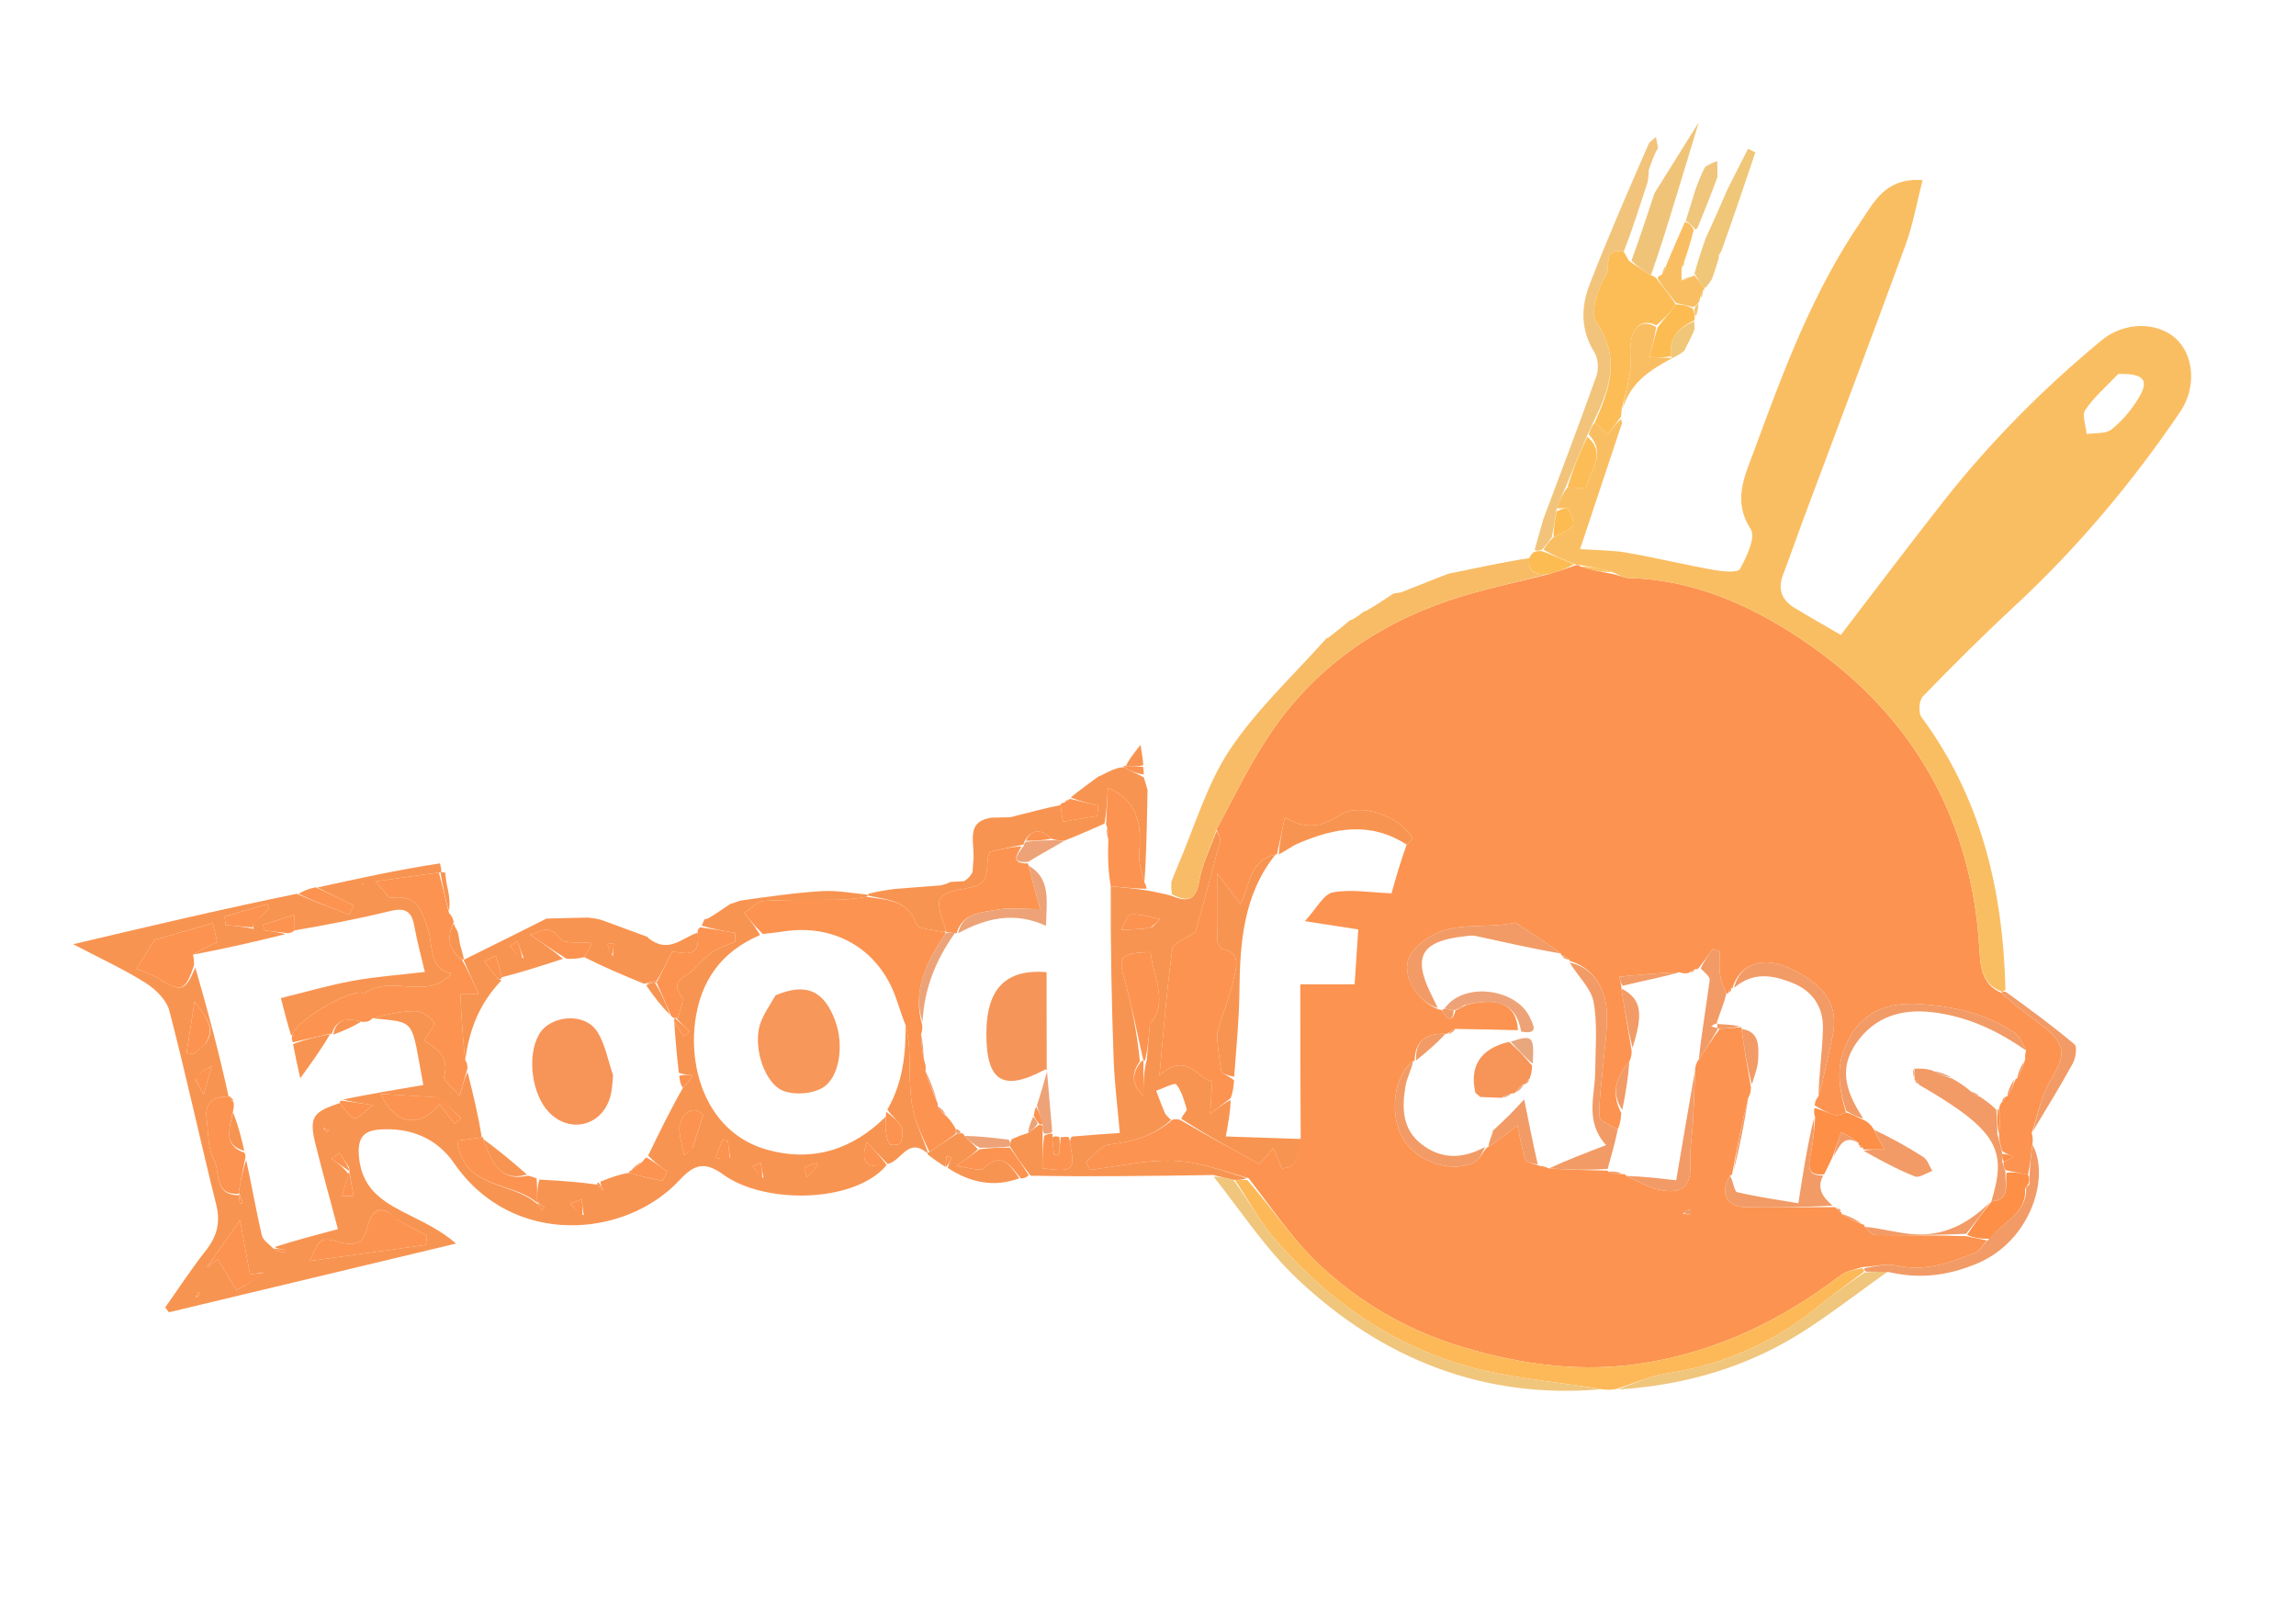 <svg version="1.1" id="Layer_1" xmlns="http://www.w3.org/2000/svg"
	xmlns:xlink="http://www.w3.org/1999/xlink" x="0px" y="0px"
	width="100%" viewBox="0 50 500 350" xml:space="auto">
	<path fill="#FC9350" opacity="1" stroke="none"
		d="
M442.433,296.784 
	C442.592,297.275 442.752,297.767 442.63,298.932 
	C442.222,301.737 442.096,303.87 441.634,305.851 
	C439.85,305.47 438.401,305.242 436.715,304.838 
	C436.332,304.104 436.187,303.545 436.383,302.987 
	C437.323,302.624 437.92,302.26 438.518,301.897 
	C437.688,301.6 436.857,301.303 435.987,300.662 
	C435.618,299.222 435.29,298.125 435.341,296.946 
	C435.591,295.073 435.461,293.282 435.368,291.227 
	C435.545,290.639 435.687,290.314 436.086,289.883 
	C436.502,289.452 436.659,289.13 436.782,288.813 
	C436.748,288.819 436.738,288.75 437.124,288.781 
	C437.987,287.519 438.466,286.226 438.962,284.971 
	C438.981,285.009 438.923,284.948 439.248,284.933 
	C440.061,283.615 440.549,282.312 441.028,280.677 
	C441.004,279.901 440.988,279.457 441.228,278.813 
	C440.547,277.342 439.866,275.688 438.632,274.864 
	C432.454,270.742 425.611,269.195 418.138,268.678 
	C409.916,268.11 404.151,271.193 401.445,278.954 
	C399.857,283.51 400.691,287.662 401.975,292.259 
	C401.085,292.684 400.168,293.047 399.424,292.825 
	C397.981,292.395 396.636,291.636 395.178,290.735 
	C395.28,289.93 395.452,289.404 396.02,288.776 
	C397.275,284.455 398.057,280.218 399.01,276.019 
	C400.834,267.997 396.252,263.992 389.866,260.933 
	C384.022,258.133 378.826,259.844 377.256,265.257 
	C377.23,265.26 377.24,265.208 376.968,265.256 
	C376.576,265.626 376.455,265.948 376.354,266.32 
	C376.374,266.37 376.356,266.476 375.971,266.285 
	C375.223,264.721 374.702,263.368 374.54,261.972 
	C374.357,260.4 374.498,258.791 374.498,257.197 
	C374.001,257.013 373.504,256.829 373.007,256.645 
	C372,258.065 370.993,259.485 369.808,260.988 
	C369.63,261.072 369.239,261.1 368.987,261.133 
	C368.495,261.389 368.253,261.614 367.686,261.921 
	C366.911,262.019 366.463,262.035 365.763,261.757 
	C361.214,261.883 356.92,262.304 352.625,262.724 
	C352.801,263.471 352.977,264.219 353.112,264.975 
	C353.071,264.983 353.073,264.9 353.085,265.295 
	C353.809,269.966 354.52,274.242 355.322,278.821 
	C355.321,279.744 355.228,280.364 354.824,281.182 
	C351.842,284.626 350.812,288.099 353.07,292.42 
	C352.948,293.862 352.799,294.906 352.281,295.962 
	C350.658,295.043 348.383,294.161 348.335,293.171 
	C348.165,289.658 348.757,286.109 349.057,282.573 
	C349.376,278.801 349.974,275.026 349.945,271.256 
	C349.896,265.013 346.713,260.665 341.728,259.243 
	C341.724,259.183 341.796,259.28 341.724,258.974 
	C341.094,258.456 340.537,258.244 339.986,258.016 
	C339.994,258 339.968,258.028 339.933,257.674 
	C336.592,255.191 333.285,253.062 329.979,250.933 
	C325.39,252.016 320.393,251.266 315.776,252.27 
	C312.484,252.985 308.39,255.412 307.004,258.23 
	C304.917,262.476 308.725,268.236 313.405,269.88 
	C313.61,269.867 314.016,269.925 314.053,270.266 
	C315.509,272.576 316.449,272.282 316.981,269.995 
	C316.994,269.992 317.01,269.971 317.307,269.961 
	C318.068,269.632 318.532,269.314 319.349,268.839 
	C326.656,267.105 330.285,268.958 330.553,274.375 
	C325.797,274.232 321.499,274.171 316.869,274.101 
	C316.076,274.483 315.616,274.873 315.076,275.172 
	C314.996,275.081 315.182,275.236 314.786,275.158 
	C310.277,274.981 308.15,276.96 308.065,281.045 
	C308.043,280.991 308.116,281.082 307.734,281.092 
	C303.395,284.278 302.507,292.986 305.614,298.153 
	C308.492,302.941 315.849,305.544 320.93,303.256 
	C322.151,302.706 322.831,300.952 323.868,299.879 
	C323.976,300.007 323.753,299.754 324.121,299.808 
	C326.379,298.344 328.27,296.826 330.447,295.078 
	C331.063,297.917 331.383,300.343 332.2,302.589 
	C332.452,303.282 334.059,303.482 335.385,303.927 
	C336.168,304.05 336.61,304.153 337.32,304.484 
	C341.756,304.787 345.925,304.862 350.065,304.968 
	C350.036,304.998 350.048,304.915 350.269,305.216 
	C351.475,305.604 352.46,305.691 353.582,305.721 
	C353.719,305.665 353.987,305.793 354.167,306.111 
	C356.777,307.38 359.132,308.707 361.651,309.201 
	C366.509,310.154 368.393,308.061 368.105,303.287 
	C367.93,300.38 368.504,297.433 368.668,294.5 
	C368.881,290.68 369.022,286.856 369.157,282.749 
	C369.285,281.933 369.449,281.4 369.948,280.763 
	C371.555,278.475 372.828,276.291 374.514,274.072 
	C376.324,273.951 377.721,273.865 379.157,273.73 
	C379.197,273.68 379.323,273.696 379.25,274.104 
	C379.861,278.51 380.545,282.51 381.308,286.818 
	C381.267,287.751 381.146,288.373 380.689,289.171 
	C379.299,294.713 378.247,300.079 377.226,305.591 
	C377.257,305.737 377.104,305.993 376.734,306.048 
	C374.425,309.72 376.005,312.834 380.075,312.918 
	C386.463,313.05 392.856,312.903 399.451,312.911 
	C399.656,312.949 400.006,313.173 400.113,313.366 
	C400.414,313.795 400.661,313.947 400.982,314.008 
	C401.003,314.001 400.98,314.039 401.039,314.395 
	C402.582,315.407 404.065,316.062 405.682,316.684 
	C405.815,316.652 406.043,316.803 406.088,317.197 
	C406.904,318.08 407.667,318.98 408.444,318.991 
	C414.957,319.081 421.473,319.007 428.184,319.231 
	C429.919,319.65 431.459,319.821 432.722,320.201 
	C431.682,321.245 431.076,322.475 430.131,322.851 
	C424.657,325.029 419.179,327.026 413.016,325.631 
	C410.815,325.133 408.347,325.817 405.615,325.968 
	C403.743,326.553 402.023,326.827 400.805,327.757 
	C388.094,337.459 374.157,344.239 358.222,346.837 
	C344.661,349.048 331.599,347.285 318.579,343.404 
	C306.57,339.824 295.999,333.689 287.054,325.19 
	C281.388,319.807 276.973,313.107 271.918,306.617 
	C266.391,305.021 260.973,303.001 255.489,302.807 
	C249.479,302.594 243.41,304.066 237.366,304.803 
	C237.073,304.203 236.78,303.602 236.487,303.002 
	C238.194,301.699 239.791,299.488 241.628,299.266 
	C246.671,298.658 251.259,297.452 255.336,293.856 
	C256.058,293.753 256.471,293.692 257.067,293.95 
	C263.058,297.423 268.865,300.577 274.283,303.52 
	C275.031,302.672 276.166,301.386 277.3,300.099 
	C277.9,301.527 278.499,302.956 279.142,304.488 
	C281.807,304.25 282.445,303.35 283.26,297.646 
	C283.167,286.36 283.167,275.493 283.167,264.384 
	C287.952,264.384 291.324,264.384 294.999,264.384 
	C295.279,260.145 295.536,256.256 295.79,252.423 
	C291.892,251.82 288.706,251.326 284.16,250.622 
	C286.745,247.831 288.241,244.742 290.25,244.362 
	C294.166,243.62 298.369,244.394 303.035,244.562 
	C303.854,241.651 304.931,237.826 306.326,233.953 
	C306.952,233.419 307.643,232.72 307.509,232.477 
	C305.003,227.932 296.309,224.578 291.818,227.514 
	C287.528,230.318 283.939,230.584 279.797,227.988 
	C279.173,231.024 278.646,233.587 278.072,236.094 
	C278.024,236.037 278.15,236.115 277.779,236.106 
	C271.914,237.4 272.242,242.943 270.138,246.92 
	C268.533,244.793 267.242,243.083 265.046,240.172 
	C265.046,246.029 264.997,250.388 265.097,254.744 
	C265.112,255.426 265.705,256.589 266.2,256.689 
	C270.372,257.527 269.205,260.726 268.712,263.027 
	C267.884,266.895 266.309,270.597 265.216,274.416 
	C264.911,275.481 265.116,276.722 265.226,277.869 
	C265.389,279.566 265.676,281.252 266.004,283.618 
	C266.333,283.78 267.498,284.354 268.733,285.268 
	C268.647,286.744 268.49,287.879 268.01,289.162 
	C266.303,290.424 264.92,291.537 263.536,292.65 
	C263.677,290.434 263.819,288.218 263.988,285.56 
	C260.946,285.11 258.498,278.833 252.496,284.179 
	C253.432,274.297 254.077,265.438 255.308,256.661 
	C255.497,255.318 258.392,254.355 260.332,253.01 
	C261.998,246.939 263.931,240.019 265.74,233.067 
	C265.893,232.48 265.214,231.677 264.945,230.593 
	C268.931,223.215 272.416,215.89 276.955,209.289 
	C286.406,195.544 299.506,186.252 315.221,180.886 
	C322.328,178.459 329.745,176.943 337.43,175.014 
	C339.588,174.366 341.338,173.716 343.297,173.068 
	C343.506,173.07 343.923,173.048 344.12,173.374 
	C346.541,174.131 348.765,174.562 351.396,175.05 
	C352.758,175.381 353.708,175.877 354.669,175.899 
	C369.732,176.231 383.089,182.694 394.641,190.857 
	C416.774,206.495 429.355,228.592 431.018,256.201 
	C431.256,260.153 431.352,264.198 435.71,266.197 
	C438.627,268.78 441.761,271.146 444.889,273.521 
	C449.935,277.352 449.894,279.825 446.585,285.177 
	C444.472,288.595 443.769,292.885 442.433,296.784 
M366.461,314.284 
	C367.038,314.396 367.614,314.507 368.191,314.618 
	C368.195,314.21 368.2,313.801 368.205,313.393 
	C367.627,313.49 367.048,313.588 366.461,314.284 
z" />
	<path fill="#FABE62" opacity="1" stroke="none"
		d="
M343.923,173.048 
	C343.923,173.048 343.506,173.07 342.975,172.902 
	C340.294,171.822 338.144,170.908 336.114,169.714 
	C336.808,168.62 337.381,167.806 338.339,166.991 
	C340.027,166.165 341.779,165.605 342.477,164.423 
	C342.945,163.631 342.058,161.883 341.457,160.73 
	C341.32,160.467 339.861,160.894 339.011,160.646 
	C339.674,158.859 340.338,157.429 341.349,156.151 
	C343.027,156.231 345.461,156.368 345.521,156.055 
	C346.213,152.406 349.983,148.775 345.976,144.631 
	C346.308,143.527 346.633,142.757 347.296,142.04 
	C348.436,142.941 349.236,143.788 350.035,144.632 
	C351.059,143.354 352,142.18 353.002,141.284 
	C353.124,141.742 353.185,141.922 353.246,142.102 
	C350.277,151.017 347.309,159.933 344.091,169.595 
	C348.099,169.877 351.215,169.833 354.231,170.363 
	C360.593,171.482 366.884,172.999 373.243,174.137 
	C375.147,174.477 378.433,174.795 378.915,173.923 
	C380.37,171.293 382.392,167.015 381.265,165.273 
	C377.233,159.043 379.929,153.781 381.975,148.212 
	C388.34,130.882 394.761,113.537 405.275,98.192 
	C408.06,94.128 410.539,88.631 418.683,89.227 
	C417.396,94.233 416.607,98.873 415.017,103.22 
	C407.656,123.348 400.066,143.394 392.572,163.474 
	C391.12,167.366 389.78,171.301 388.298,175.181 
	C387.086,178.354 388.031,180.722 390.819,182.412 
	C393.92,184.292 397.082,186.074 400.88,188.285 
	C408.303,178.607 415.653,168.827 423.214,159.213 
	C433.394,146.269 444.95,134.628 457.632,124.144 
	C462.605,120.032 469.639,120.052 473.71,123.629 
	C477.716,127.15 478.471,134.255 474.78,139.694 
	C464.3,155.136 452.367,169.362 438.647,182.08 
	C431.814,188.415 425.212,195.009 418.727,201.7 
	C417.905,202.547 417.726,205.213 418.43,206.165 
	C431.389,223.701 436.21,243.74 436.725,265.539 
	C436.297,265.992 436.111,265.989 435.926,265.985 
	C431.352,264.198 431.256,260.153 431.018,256.201 
	C429.355,228.592 416.774,206.495 394.641,190.857 
	C383.089,182.694 369.732,176.231 354.669,175.899 
	C353.708,175.877 352.758,175.381 351.32,174.667 
	C348.533,173.835 346.228,173.441 343.923,173.048 
M461.296,131.45 
	C458.854,134.018 456.099,136.373 454.123,139.26 
	C453.333,140.413 454.261,142.741 454.407,144.534 
	C456.238,144.247 458.522,144.54 459.802,143.544 
	C462.062,141.784 464.014,139.427 465.55,136.979 
	C468.135,132.858 467.072,131.312 461.296,131.45 
z" />
	<path fill="#F89451" opacity="1" stroke="none"
		d="
M192.912,303.965 
	C185.765,312.094 166.438,312.264 157.551,305.845 
	C153.566,302.967 151.281,303.457 148.004,307.001 
	C136.236,319.725 111.574,321.79 98.894,303.345 
	C95.11,297.841 89.202,295.471 82.474,296.026 
	C78.914,296.32 77.795,298.111 78.197,302.147 
	C78.945,309.655 84.283,312.198 89.783,314.961 
	C92.984,316.57 96.196,318.154 99.322,320.841 
	C78.475,325.831 57.628,330.822 36.781,335.812 
	C36.515,335.457 36.248,335.103 35.981,334.748 
	C38.902,330.62 41.669,326.37 44.794,322.403 
	C47.235,319.304 48.067,316.287 47.076,312.323 
	C43.566,298.286 40.525,284.13 36.879,270.13 
	C36.269,267.789 33.881,265.452 31.706,264.072 
	C27.142,261.175 22.174,258.914 15.95,255.646 
	C33.048,251.613 48.636,247.936 64.634,244.665 
	C68.729,246.456 72.414,247.841 76.098,249.226 
	C76.391,248.55 76.683,247.874 76.976,247.197 
	C74.351,245.897 71.727,244.597 69.103,243.297 
	C77.923,241.356 86.744,239.415 95.805,238.043 
	C96.078,239.031 96.11,239.449 96.09,239.917 
	C96.038,239.967 95.933,240.066 95.57,240.048 
	C91.203,240.61 87.198,241.191 81.754,241.981 
	C83.784,244.116 84.598,245.601 85.214,245.522 
	C91.104,244.777 92.052,248.571 93.359,253.05 
	C94.31,256.309 93.469,261.056 98.289,262.014 
	C93.017,268.182 84.972,261.953 79.265,266.465 
	C79.214,266.505 78.995,266.284 78.839,266.249 
	C75.838,265.572 64.697,272.209 63.715,275.252 
	C63.664,275.41 63.626,275.573 63.36,275.415 
	C62.527,272.706 61.916,270.315 61.167,267.386 
	C66.582,266.058 71.647,264.562 76.814,263.622 
	C81.914,262.694 87.117,262.327 92.523,261.685 
	C91.804,258.617 90.832,255.112 90.193,251.547 
	C89.6,248.243 87.996,247.68 84.896,248.44 
	C77.979,250.135 70.976,251.478 64.153,252.636 
	C64.214,251.288 64.131,250.268 64.047,249.248 
	C61.794,249.985 59.541,250.722 57.288,251.458 
	C57.403,251.859 57.518,252.26 57.633,252.661 
	C59.235,252.851 60.837,253.041 62.128,253.464 
	C55.287,255.172 48.757,256.647 42.02,257.922 
	C43.626,256.879 45.439,256.035 47.297,255.17 
	C46.949,253.68 46.552,251.982 46.337,251.063 
	C42.011,252.304 37.933,253.473 33.622,254.71 
	C32.683,256.239 31.302,258.487 29.767,260.987 
	C31.086,261.569 32.944,262.151 34.548,263.142 
	C39.448,266.17 40.323,265.925 42.542,260.75 
	C45.295,270.232 47.753,279.493 49.787,288.831 
	C45.826,288.735 44.597,290.643 45.02,293.875 
	C45.403,296.804 45.228,300.097 46.568,302.531 
	C48.004,305.142 46.456,310.345 52,310.298 
	C52.085,311.121 52.169,311.646 52.253,312.172 
	C52.465,312.104 52.677,312.035 52.888,311.967 
	C52.592,311.311 52.297,310.655 52.001,309.575 
	C52.466,306.878 52.931,304.604 53.612,302.657 
	C54.859,308.341 55.781,313.723 57.008,319.034 
	C57.264,320.141 58.646,320.989 59.781,322.152 
	C60.679,322.53 61.304,322.711 61.93,322.893 
	C61.984,322.665 62.039,322.437 62.094,322.21 
	C61.262,322.105 60.43,322.001 59.839,321.587 
	C64.674,320.061 69.268,318.844 73.59,317.7 
	C71.893,311.307 70.26,305.427 68.78,299.509 
	C67.251,293.395 67.948,292.214 74.001,290.254 
	C75.055,291.654 75.955,293.086 77.204,293.527 
	C77.857,293.758 79.125,292.248 81.273,290.677 
	C77.919,290.202 76.192,289.957 74.748,289.453 
	C80.749,288.235 86.466,287.276 92.188,286.316 
	C89.448,271.693 90.801,272.752 81.101,271.785 
	C84.277,270.942 87.398,270.207 90.515,270.219 
	C91.901,270.225 93.69,271.473 94.479,272.687 
	C94.841,273.243 93.229,275.081 92.347,276.628 
	C95.025,278.342 97.963,280.078 96.706,284.445 
	C96.455,285.318 98.602,286.881 100.076,288.643 
	C100.81,286.165 101.264,284.634 101.827,283.507 
	C103.064,288.475 104.193,293.038 104.901,297.716 
	C102.784,298.039 101.088,298.247 99.574,298.433 
	C100.959,309.196 111.535,307.155 117.034,312.286 
	C117.375,312.893 117.681,313.215 117.986,313.537 
	C118.168,313.327 118.35,313.117 118.532,312.907 
	C118.022,312.605 117.511,312.302 116.968,311.701 
	C116.971,309.9 117.007,308.397 117.463,306.906 
	C121.919,307.167 125.954,307.417 130.017,308 
	C130.506,308.648 130.968,308.963 131.431,309.279 
	C131.114,308.716 130.797,308.153 130.751,307.363 
	C133.016,306.437 135.01,305.738 137.088,305.414 
	C139.549,306.252 141.928,306.715 144.306,307.178 
	C144.629,306.507 144.952,305.836 145.275,305.165 
	C143.855,304.113 142.435,303.06 141.143,301.691 
	C143.621,296.563 145.97,291.751 148.724,286.94 
	C149.695,286.018 150.261,285.094 150.828,284.171 
	C149.882,284.114 148.937,284.058 147.827,283.644 
	C147.35,279.538 147.039,275.79 146.827,272.448 
	C147.588,273.815 148.249,274.774 148.909,275.734 
	C149.332,275.376 149.755,275.019 150.178,274.661 
	C149.134,273.679 148.09,272.696 147.219,271.592 
	C147.392,271.471 147.61,271.833 147.737,271.44 
	C148.106,269.712 149.025,267.854 148.47,267.135 
	C146.364,264.408 147.89,263.319 149.998,261.988 
	C151.158,261.255 152.004,260.037 153.047,259.1 
	C153.919,258.317 154.792,257.476 155.809,256.928 
	C157.162,256.197 158.655,255.724 160.088,255.141 
	C160.088,254.485 160.088,253.83 160.087,253.175 
	C157.634,252.751 155.18,252.327 152.817,251.613 
	C153.079,250.954 153.251,250.586 153.423,250.217 
	C153.423,250.217 153.748,250.21 154.206,250.038 
	C156.101,248.883 157.539,247.899 158.977,246.915 
	C159.521,246.742 160.066,246.569 161.191,246.148 
	C167.51,245.268 173.237,244.424 178.994,244.085 
	C182.257,243.893 185.568,244.529 188.901,244.856 
	C188.944,244.92 189.029,245.05 188.728,245.328 
	C186.289,245.736 184.151,245.945 182.011,245.979 
	C176.787,246.06 171.549,245.866 166.346,246.219 
	C164.872,246.319 163.501,247.923 162.082,248.838 
	C163.311,250.366 164.54,251.894 165.498,253.662 
	C156.865,257.322 152.509,263.88 151.382,272.526 
	C149.924,283.702 154.469,296.902 167.074,300.413 
	C177.03,303.187 185.771,300.323 192.925,293.161 
	C192.924,294.382 192.774,295.215 192.883,296.012 
	C193.032,297.11 193.161,298.325 193.743,299.192 
	C193.976,299.538 196.048,299.293 196.151,298.964 
	C196.498,297.851 196.753,296.37 196.273,295.419 
	C195.606,294.099 194.241,293.131 193.243,291.66 
	C196.703,285.638 197.238,279.406 197.219,273.271 
	C197.689,275.16 197.906,276.779 197.99,278.405 
	C198.206,282.586 197.966,286.838 198.665,290.933 
	C199.249,294.352 200.905,297.589 202.038,300.957 
	C201.99,301.008 201.894,301.109 201.894,301.109 
	C197.694,297.626 196.37,302.839 193.31,303.518 
	C191.669,301.829 190.368,300.458 188.739,298.74 
	C186.89,304.331 189.962,304.085 192.912,303.965 
M75.876,305.717 
	C75.408,307.296 74.941,308.875 74.473,310.454 
	C75.321,310.485 76.169,310.516 77.017,310.548 
	C76.679,308.698 76.342,306.848 75.999,304.207 
	C75.314,303.169 74.629,302.132 73.943,301.095 
	C73.356,301.525 72.769,301.954 72.182,302.384 
	C73.453,303.258 74.724,304.131 75.876,305.717 
M55.108,252.278 
	C55.193,252.327 55.279,252.377 55.364,252.426 
	C55.243,252.283 55.122,252.141 55.081,251.288 
	C56.238,250.133 57.396,248.977 58.553,247.822 
	C58.431,247.511 58.309,247.201 58.188,246.891 
	C55.096,247.807 52.004,248.724 48.911,249.64 
	C48.99,250.248 49.069,250.856 49.148,251.464 
	C51.098,251.643 53.048,251.822 55.108,252.278 
M86.193,315.509 
	C83.088,312.147 80.972,313.363 80.061,317.172 
	C79.171,320.899 77.258,321.461 73.869,320.518 
	C69.831,319.393 69.556,319.711 67.459,324.627 
	C76.264,323.416 84.495,322.284 92.726,321.151 
	C92.82,320.482 92.913,319.812 93.006,319.143 
	C90.955,318.041 88.904,316.938 86.193,315.509 
M57.363,327.126 
	C56.078,327.321 54.792,327.516 54.446,327.569 
	C53.715,323.593 53.111,320.311 52.271,315.743 
	C49.212,320.095 47.136,323.047 45.061,325.999 
	C45.85,325.425 46.639,324.85 47.428,324.276 
	C48.616,326.226 49.803,328.176 51.517,330.99 
	C53.123,330.069 55.58,328.661 57.363,327.126 
M95.053,289.002 
	C91.137,288.761 87.221,288.519 82.909,288.254 
	C85.979,295.073 91.518,295.765 95.722,290.474 
	C96.83,291.927 97.913,293.347 98.997,294.767 
	C99.453,294.371 99.909,293.974 100.365,293.577 
	C98.872,292.058 97.38,290.539 95.053,289.002 
M150.873,299.894 
	C151.548,297.769 152.223,295.643 153.099,292.887 
	C151.173,290.708 148.891,292.082 148.137,294.646 
	C147.534,296.69 148.639,299.238 148.987,301.562 
	C149.52,301.24 150.054,300.919 150.873,299.894 
M44.834,277.174 
	C47.075,273.926 44.971,271.75 42.378,268.089 
	C41.652,272.739 41.139,276.02 40.627,279.301 
	C41.133,279.396 41.64,279.492 42.146,279.587 
	C42.886,278.96 43.626,278.332 44.834,277.174 
M158.974,302.099 
	C158.818,300.906 158.662,299.712 158.506,298.518 
	C158.101,298.444 157.695,298.37 157.29,298.296 
	C156.794,299.585 156.299,300.875 155.803,302.164 
	C156.824,302.38 157.845,302.595 158.974,302.099 
M127.12,314.67 
	C126.964,313.518 126.809,312.366 126.653,311.214 
	C125.855,311.533 125.056,311.852 124.258,312.17 
	C124.963,313.078 125.667,313.985 127.12,314.67 
M42.536,285.024 
	C42.999,285.907 43.462,286.79 44.327,288.438 
	C44.946,286.229 45.311,284.926 46.082,282.173 
	C44.074,283.351 43.205,283.861 42.536,285.024 
M177.499,304.424 
	C177.679,304.169 177.879,303.924 178.028,303.652 
	C178.073,303.571 177.977,303.413 177.946,303.29 
	C177.028,303.611 176.005,303.788 175.255,304.337 
	C175.021,304.508 175.526,305.689 175.694,306.407 
	C176.181,305.926 176.668,305.446 177.499,304.424 
M166.276,306.574 
	C166.067,305.463 165.859,304.351 165.651,303.24 
	C165.078,303.48 164.505,303.72 163.932,303.96 
	C164.493,304.852 165.054,305.743 166.276,306.574 
M42.703,332.567 
	C42.989,332.294 43.276,332.021 43.562,331.748 
	C43.448,331.63 43.243,331.403 43.235,331.409 
	C42.933,331.664 42.65,331.94 42.703,332.567 
M70.432,295.703 
	C70.705,295.99 70.978,296.276 71.251,296.562 
	C71.37,296.449 71.598,296.243 71.591,296.236 
	C71.336,295.934 71.06,295.65 70.432,295.703 
M79.372,242.525 
	C79.16,242.471 78.948,242.417 78.736,242.362 
	C78.872,242.496 79.008,242.63 79.372,242.525 
M29.589,254.517 
	C29.589,254.517 29.477,254.584 29.589,254.517 
z" />
	<path fill="#F89451" opacity="1" stroke="none"
		d="
M283.354,298.064 
	C282.445,303.35 281.807,304.25 279.142,304.488 
	C278.499,302.956 277.9,301.527 277.3,300.099 
	C276.166,301.386 275.031,302.672 274.283,303.52 
	C268.865,300.577 263.058,297.423 257.254,293.679 
	C257.674,292.58 258.539,291.936 258.434,291.584 
	C257.866,289.692 257.352,287.63 256.153,286.175 
	C255.792,285.736 253.3,287.052 251.784,287.564 
	C252.414,289.197 252.986,290.857 253.705,292.451 
	C253.961,293.016 254.575,293.42 255.026,293.898 
	C251.259,297.452 246.671,298.658 241.628,299.266 
	C239.791,299.488 238.194,301.699 236.487,303.002 
	C236.78,303.602 237.073,304.203 237.366,304.803 
	C243.41,304.066 249.479,302.594 255.489,302.807 
	C260.973,303.001 266.391,305.021 271.536,306.614 
	C270.471,307 269.707,307.008 268.595,306.972 
	C266.9,306.591 265.554,306.254 264.208,305.917 
	C251.097,306.116 237.987,306.315 224.435,306.066 
	C222.638,303.73 221.28,301.843 219.952,299.676 
	C220.008,299.022 220.035,298.648 220.333,298.102 
	C221.592,297.547 222.581,297.165 223.896,296.766 
	C224.816,296.165 225.409,295.582 226.252,294.998 
	C226.501,294.998 227,295 227.008,295.314 
	C227.033,296.045 227.05,296.463 227.046,297.333 
	C227.025,300.043 227.025,302.301 227.025,304.45 
	C233.772,305.329 234.145,304.941 233.047,299.15 
	C232.955,298.667 233.007,298.156 233.382,297.549 
	C237.224,297.206 240.676,296.972 243.859,296.756 
	C243.385,291.272 242.712,286.032 242.521,280.773 
	C242.064,268.191 241.833,255.6 241.889,243.024 
	C244.733,243.285 247.198,243.534 249.959,243.957 
	C251.827,244.365 253.399,244.599 255.21,245.129 
	C258.794,246.648 260.465,245.896 261.146,241.97 
	C261.8,238.2 263.616,234.631 264.921,230.974 
	C265.214,231.677 265.893,232.48 265.74,233.067 
	C263.931,240.019 261.998,246.939 260.332,253.01 
	C258.392,254.355 255.497,255.318 255.308,256.661 
	C254.077,265.438 253.432,274.297 252.496,284.179 
	C258.498,278.833 260.946,285.11 263.988,285.56 
	C263.819,288.218 263.677,290.434 263.536,292.65 
	C264.92,291.537 266.303,290.424 268.012,289.579 
	C267.936,292.057 267.536,294.267 266.945,297.522 
	C272.7,297.712 278.027,297.888 283.354,298.064 
M249.725,280.864 
	C249.929,278.569 250.132,276.274 250.432,272.905 
	C254.532,268.584 251.177,262.931 250.551,257.365 
	C244.161,257.51 243.495,258.429 244.754,262.836 
	C246.459,268.807 247.61,274.937 248.234,281.166 
	C246.242,283.873 246.531,286.379 249.001,288.709 
	C249.001,286.14 249.001,283.57 249.725,280.864 
M251.006,251.85 
	C251.524,251.288 252.042,250.727 252.56,250.165 
	C250.456,249.773 248.326,249.023 246.261,249.172 
	C245.479,249.228 244.848,251.36 244.148,252.546 
	C245.707,252.462 247.267,252.397 248.824,252.285 
	C249.308,252.25 249.782,252.087 251.006,251.85 
z" />
	<path fill="#F8BC66" opacity="1" stroke="none"
		d="
M264.945,230.593 
	C263.616,234.631 261.8,238.2 261.146,241.97 
	C260.465,245.896 258.794,246.648 255.22,244.781 
	C255.022,243.438 255.053,242.74 255.084,242.042 
	C255.403,241.252 255.721,240.463 256.281,239.075 
	C260.207,229.995 262.806,220.789 267.861,213.222 
	C273.764,204.384 281.809,196.978 288.925,188.951 
	C288.925,188.951 288.994,188.996 289.29,188.871 
	C291.076,187.515 292.567,186.283 294.057,185.052 
	C294.057,185.052 293.992,185.016 294.339,185.017 
	C295.493,184.384 296.301,183.751 297.108,183.117 
	C297.108,183.117 297.037,183.13 297.422,183.097 
	C299.689,181.801 301.571,180.538 303.454,179.275 
	C303.802,179.227 304.15,179.179 305.101,179.015 
	C308.802,177.589 311.9,176.279 315.39,174.965 
	C321.532,173.701 327.281,172.44 333.025,171.561 
	C332.663,175.171 334.863,175.065 337.022,175.013 
	C329.745,176.943 322.328,178.459 315.221,180.886 
	C299.506,186.252 286.406,195.544 276.955,209.289 
	C272.416,215.89 268.931,223.215 264.945,230.593 
z" />
	<path fill="#FDB958" opacity="1" stroke="none"
		d="
M268.944,307.016 
	C269.707,307.008 270.471,307 271.616,306.994 
	C276.973,313.107 281.388,319.807 287.054,325.19 
	C295.999,333.689 306.57,339.824 318.579,343.404 
	C331.599,347.285 344.661,349.048 358.222,346.837 
	C374.157,344.239 388.094,337.459 400.805,327.757 
	C402.023,326.827 403.743,326.553 405.619,326.223 
	C406.012,326.641 406.016,326.811 405.721,327.134 
	C402.402,329.585 399.294,331.777 396.377,334.198 
	C386.599,342.315 375.461,347.205 362.892,349.151 
	C359.155,349.73 355.584,351.374 351.937,352.531 
	C351.204,352.651 350.47,352.772 349.049,352.606 
	C340.046,351.102 331.606,350.429 323.44,348.557 
	C305.153,344.365 290.233,334.29 277.989,320.305 
	C274.485,316.303 271.933,311.468 268.944,307.016 
z" />
	<path fill="#F89451" opacity="1" stroke="none"
		d="
M128.018,249.849 
	C128.756,249.923 129.495,249.997 130.856,250.325 
	C134.645,251.729 137.81,252.88 140.976,254.031 
	C140.976,254.031 141,254.001 141.189,254.31 
	C145.588,257.839 148.55,254.213 151.928,253.124 
	C152.738,259.496 148.132,257.12 146.343,257.315 
	C145.005,259.993 144.005,261.994 142.956,263.678 
	C142.136,263.679 141.364,263.995 140.251,264.253 
	C135.626,262.376 131.342,260.557 127.231,258.458 
	C127.849,257.391 128.294,256.604 128.964,255.417 
	C126.22,255.091 122.861,255.642 121.965,254.407 
	C119.272,250.696 116.962,253.582 115.425,253.544 
	C117.675,255.088 120.336,256.914 122.603,258.835 
	C117.863,260.358 113.518,261.785 109.239,262.845 
	C108.852,261.044 108.399,259.61 107.946,258.176 
	C107.129,258.565 106.313,258.953 105.497,259.342 
	C106.406,260.576 107.293,261.829 108.247,263.027 
	C108.404,263.223 108.86,263.18 109.149,263.59 
	C104.331,268.609 102.157,274.432 101.314,280.891 
	C100.745,276.109 100.504,271.418 100.253,266.549 
	C100.836,266.549 102.188,266.549 104.238,266.549 
	C102.982,263.719 101.952,261.399 100.942,259.058 
	C100.962,259.038 101.003,258.997 101.323,258.881 
	C107.434,255.864 113.226,252.963 119.018,250.062 
	C120.4,250.02 121.783,249.978 123.965,249.94 
	C125.849,249.912 126.934,249.881 128.018,249.849 
M114.069,258.754 
	C113.607,257.52 113.146,256.287 112.684,255.054 
	C112.134,255.374 111.583,255.694 111.033,256.013 
	C111.827,256.963 112.621,257.913 114.069,258.754 
M133.465,258.259 
	C133.521,257.347 133.577,256.435 133.634,255.522 
	C133.194,255.537 132.755,255.552 132.315,255.566 
	C132.498,256.418 132.681,257.27 133.465,258.259 
M133.588,253.518 
	C133.588,253.518 133.477,253.584 133.588,253.518 
z" />
	<path fill="#F89451" opacity="1" stroke="none"
		d="
M239.204,219.119 
	C239.718,218.916 240.232,218.713 241.19,218.175 
	C242.639,217.473 243.643,217.108 244.799,217.111 
	C246.307,217.987 247.664,218.493 249.093,219.319 
	C249.412,220.435 249.658,221.231 249.905,222.027 
	C249.878,222.775 249.85,223.522 249.84,225.1 
	C249.725,231.484 249.593,237.038 249.217,242.167 
	C248.649,239.813 247.912,237.848 248.076,235.962 
	C248.602,229.943 248.105,224.546 241.265,221.574 
	C241.128,224.171 240.993,226.743 240.535,229.379 
	C237.548,230.674 234.884,231.906 231.817,233.085 
	C230.609,233.02 229.803,233.008 228.951,232.668 
	C226.668,230.462 224.679,230.424 223.055,233.345 
	C223.051,233.563 223.018,233.998 222.608,234.007 
	C219.97,234.509 217.743,235.003 215.564,235.486 
	C214.14,238.164 216.574,242.27 211.266,243.28 
	C203.413,244.776 203.505,245.253 205.98,252.504 
	C206.032,252.654 205.995,252.834 205.579,252.999 
	C203.206,252.455 199.895,252.37 199.531,251.29 
	C197.719,245.916 193.152,246.019 189.029,245.05 
	C189.029,245.05 188.944,244.92 189.217,244.631 
	C191.299,244.095 193.108,243.847 194.917,243.6 
	C197.989,243.359 201.061,243.118 204.827,242.836 
	C206.023,242.558 206.525,242.32 207.027,242.083 
	C207.766,242.034 208.504,241.985 209.94,241.922 
	C211.022,241.261 211.405,240.614 211.789,239.967 
	C211.828,239.535 211.866,239.103 211.927,237.909 
	C212.511,233.776 209.862,228.976 215.984,228.078 
	C217.055,228.064 218.127,228.051 219.984,227.998 
	C224.18,226.973 227.59,225.986 230.967,225.35 
	C231.118,226.788 231.302,227.876 231.486,228.965 
	C233.982,228.539 236.477,228.113 238.972,227.687 
	C239.027,226.947 239.082,226.206 239.137,225.465 
	C237.093,224.969 235.048,224.473 233.164,223.69 
	C235.285,221.975 237.244,220.547 239.204,219.119 
M200.483,244.589 
	C200.483,244.589 200.417,244.478 200.483,244.589 
z" />
	<path fill="#F2C47B" opacity="1" stroke="none"
		d="
M346.957,141.986 
	C346.633,142.757 346.308,143.527 345.666,144.807 
	C343.9,148.877 342.451,152.438 341.002,155.999 
	C340.338,157.429 339.674,158.859 338.963,161.025 
	C338.595,163.504 338.275,165.248 337.954,166.992 
	C337.381,167.806 336.808,168.62 335.803,169.721 
	C334.958,170.024 334.544,170.039 334.207,169.701 
	C334.887,167.254 335.489,165.16 336.092,163.066 
	C339.978,152.675 343.948,142.314 347.656,131.86 
	C348.189,130.358 348.034,128.047 347.209,126.729 
	C344.169,121.873 344.271,116.83 346.186,111.907 
	C350.143,101.729 354.498,91.706 359.103,81.161 
	C359.881,80.417 360.245,80.13 360.61,79.844 
	C360.765,80.593 360.92,81.342 361.076,82.091 
	C361.076,82.091 360.994,82.573 360.641,82.991 
	C359.874,84.626 359.461,85.843 359.047,87.06 
	C359.039,87.794 359.031,88.528 358.745,89.875 
	C356.945,95.326 355.425,100.164 353.598,104.858 
	C348.91,103.835 350.77,108.163 349.832,109.687 
	C348.008,112.652 346.199,118.031 347.661,120.18 
	C353.017,128.053 350.464,134.851 346.957,141.986 
z" />
	<path fill="#F0C57C" opacity="1" stroke="none"
		d="
M268.595,306.972 
	C271.933,311.468 274.485,316.303 277.989,320.305 
	C290.233,334.29 305.153,344.365 323.44,348.557 
	C331.606,350.429 340.046,351.102 348.676,352.577 
	C323.251,354.785 301.186,346.1 282.682,328.703 
	C275.758,322.194 270.409,314.009 264.275,306.252 
	C265.554,306.254 266.9,306.591 268.595,306.972 
z" />
	<path fill="#F0C57C" opacity="1" stroke="none"
		d="
M352.335,352.637 
	C355.584,351.374 359.155,349.73 362.892,349.151 
	C375.461,347.205 386.599,342.315 396.377,334.198 
	C399.294,331.777 402.402,329.585 406.135,327.126 
	C408.231,326.978 409.614,326.991 410.996,327.005 
	C405.105,331.22 399.359,335.657 393.294,339.604 
	C380.989,347.612 367.323,351.665 352.335,352.637 
z" />
	<path fill="#F29B66" opacity="1" stroke="none"
		d="
M411.408,327.071 
	C409.614,326.991 408.231,326.978 406.434,326.972 
	C406.016,326.811 406.012,326.641 406.004,326.217 
	C408.347,325.817 410.815,325.133 413.016,325.631 
	C419.179,327.026 424.657,325.029 430.131,322.851 
	C431.076,322.475 431.682,321.245 433.001,320.016 
	C436.006,316.061 441.312,314.505 441.218,308.899 
	C441.702,308.591 441.875,308.328 441.959,307.668 
	C441.968,306.891 441.969,306.447 441.969,306.003 
	C442.096,303.87 442.222,301.737 442.614,299.324 
	C446.485,306.221 442.314,320.164 430.732,325.112 
	C424.608,327.728 418.362,328.678 411.408,327.071 
z" />
	<path fill="#F0C478" opacity="1" stroke="none"
		d="
M360.315,92.038 
	C363.274,87.305 366.233,82.572 369.943,76.639 
	C368.316,82.038 367.067,86.181 365.578,91.024 
	C363.493,97.834 361.648,103.946 359.514,109.994 
	C357.827,108.947 356.431,107.963 355.285,106.734 
	C357.129,101.673 358.722,96.855 360.315,92.038 
z" />
	<path fill="#F0C778" opacity="1" stroke="none"
		d="
M376.233,91.14 
	C377.711,88.227 379.188,85.314 380.665,82.401 
	C381.201,82.662 381.736,82.923 382.272,83.184 
	C379.903,90.2 377.534,97.216 374.855,104.716 
	C374.305,105.453 374.233,105.746 374.331,106.081 
	C373.916,107.477 373.501,108.873 372.8,110.793 
	C372.072,111.921 371.632,112.526 371.132,112.787 
	C370.367,111.612 369.663,110.781 369.005,109.584 
	C369.772,106.877 370.494,104.535 371.438,101.921 
	C373.185,98.146 374.709,94.643 376.233,91.14 
z" />
	<path fill="#F29B66" opacity="1" stroke="none"
		d="
M435.71,266.197 
	C436.111,265.989 436.297,265.992 436.76,265.988 
	C441.987,269.77 447.023,273.455 451.779,277.473 
	C452.405,278.002 452.02,280.46 451.38,281.63 
	C448.68,286.563 445.706,291.347 442.633,296.485 
	C443.769,292.885 444.472,288.595 446.585,285.177 
	C449.894,279.825 449.935,277.352 444.889,273.521 
	C441.761,271.146 438.627,268.78 435.71,266.197 
z" />
	<path fill="#F89451" opacity="1" stroke="none"
		d="
M205.88,304.144 
	C204.628,303.333 203.375,302.522 202.009,301.41 
	C201.894,301.109 201.99,301.008 202.348,300.939 
	C204.506,299.562 206.307,298.253 208.415,296.918 
	C208.924,296.849 209.126,296.805 209.504,296.815 
	C209.68,296.869 209.983,297.079 210.032,297.398 
	C211.056,298.471 212.031,299.224 212.951,300.314 
	C211.819,301.425 210.742,302.198 208.238,303.994 
	C211.186,304.289 213.412,305.171 214.146,304.477 
	C218.203,300.636 219.956,303.851 221.985,306.613 
	C216.411,308.697 211.226,307.553 206.363,304.348 
	C206.711,303.341 206.942,302.698 207.173,302.055 
	C206.832,301.979 206.491,301.903 206.149,301.827 
	C206.06,302.599 205.97,303.372 205.88,304.144 
z" />
	<path fill="#FC9350" opacity="1" stroke="none"
		d="
M222.337,306.682 
	C219.956,303.851 218.203,300.636 214.146,304.477 
	C213.412,305.171 211.186,304.289 208.238,303.994 
	C210.742,302.198 211.819,301.425 213.306,300.32 
	C215.785,299.977 217.854,299.966 219.923,299.955 
	C221.28,301.843 222.638,303.73 224.005,305.945 
	C223.574,306.431 223.132,306.591 222.337,306.682 
z" />
	<path fill="#FC9350" opacity="1" stroke="none"
		d="
M68.747,243.252 
	C71.727,244.597 74.351,245.897 76.976,247.197 
	C76.683,247.874 76.391,248.55 76.098,249.226 
	C72.414,247.841 68.729,246.456 65.025,244.694 
	C66.134,243.947 67.262,243.576 68.747,243.252 
z" />
	<path fill="#F0C57C" opacity="1" stroke="none"
		d="
M374.003,88.573 
	C372.629,92.334 371.286,95.708 369.712,99.528 
	C369.481,99.975 369.047,100.079 368.995,99.761 
	C368.333,98.976 367.723,98.509 367.114,98.042 
	C367.773,95.984 368.433,93.926 369.15,91.51 
	C369.796,89.686 370.384,88.22 371.309,86.355 
	C372.415,85.666 373.186,85.375 373.957,85.084 
	C373.982,86.119 374.008,87.153 374.003,88.573 
z" />
	<path fill="#F0C778" opacity="1" stroke="none"
		d="
M368.948,119.979 
	C368.966,120.438 368.984,120.898 369.036,121.701 
	C368.344,123.398 367.618,124.75 366.773,126.408 
	C365.994,127.076 365.335,127.437 364.345,127.911 
	C364.014,128.022 363.872,127.967 363.918,127.574 
	C363.408,123.246 365.77,121.33 368.948,119.979 
z" />
	<path fill="#F89451" opacity="1" stroke="none"
		d="
M98.769,251.088 
	C98.986,251.608 99.202,252.127 99.629,252.832 
	C99.906,253.764 99.973,254.509 100.16,255.609 
	C100.505,256.765 100.73,257.565 100.979,258.681 
	C101.003,258.997 100.962,259.038 100.59,258.967 
	C97.474,256.714 97.382,254.038 98.769,251.088 
z" />
	<path fill="#F89451" opacity="1" stroke="none"
		d="
M97.557,243.814 
	C97.889,245.455 98.016,246.812 97.781,248.414 
	C96.924,245.795 96.429,242.931 95.933,240.066 
	C95.933,240.066 96.038,239.967 96.286,239.969 
	C96.534,239.972 96.936,240.029 96.936,240.029 
	C97.074,241.196 97.213,242.362 97.557,243.814 
z" />
	<path fill="#F89451" opacity="1" stroke="none"
		d="
M277.779,236.106 
	C270.753,244.842 270.019,255.352 269.904,266.117 
	C269.841,272.093 269.236,278.063 268.769,284.482 
	C267.498,284.354 266.333,283.78 266.004,283.618 
	C265.676,281.252 265.389,279.566 265.226,277.869 
	C265.116,276.722 264.911,275.481 265.216,274.416 
	C266.309,270.597 267.884,266.895 268.712,263.027 
	C269.205,260.726 270.372,257.527 266.2,256.689 
	C265.705,256.589 265.112,255.426 265.097,254.744 
	C264.997,250.388 265.046,246.029 265.046,240.172 
	C267.242,243.083 268.533,244.793 270.138,246.92 
	C272.242,242.943 271.914,237.4 277.779,236.106 
z" />
	<path fill="#F29B66" opacity="1" stroke="none"
		d="
M441.228,278.813 
	C434.936,274.394 428.221,271.293 420.637,270.442 
	C414.167,269.716 408.438,271.375 404.442,276.895 
	C400.751,281.993 401.305,286.913 405.754,293.58 
	C404.344,293.271 403.184,292.602 402.025,291.934 
	C400.691,287.662 399.857,283.51 401.445,278.954 
	C404.151,271.193 409.916,268.11 418.138,268.678 
	C425.611,269.195 432.454,270.742 438.632,274.864 
	C439.866,275.688 440.547,277.342 441.228,278.813 
z" />
	<path fill="#F29B66" opacity="1" stroke="none"
		d="
M416.873,282.758 
	C418.064,282.716 419.254,282.674 420.792,283.156 
	C422.476,284.095 423.814,284.51 425.152,284.925 
	C426.371,285.624 427.59,286.324 429.077,287.608 
	C429.96,288.423 430.576,288.654 431.191,288.884 
	C432.327,289.646 433.462,290.407 434.748,291.697 
	C434.92,293.826 434.94,295.427 434.961,297.028 
	C435.29,298.125 435.618,299.222 435.982,300.992 
	C436.025,302.106 436.033,302.547 436.041,302.987 
	C436.187,303.545 436.332,304.104 436.729,305.243 
	C436.617,308.18 437.848,311.447 433.669,311.629 
	C437.006,300.621 435.377,296.355 418.02,286.323 
	C417.453,285.553 417.161,285.318 416.87,285.082 
	C416.87,285.082 416.997,285.081 416.976,284.704 
	C416.928,283.805 416.901,283.281 416.873,282.758 
z" />
	<path fill="#F29B66" opacity="1" stroke="none"
		d="
M352.281,295.962 
	C351.797,298.705 350.944,301.46 350.092,304.576 
	C345.925,304.862 341.756,304.787 337.32,304.484 
	C341.199,302.672 345.346,301.088 349.756,299.403 
	C345.084,294.257 347.326,288.748 347.381,283.484 
	C347.434,278.391 347.93,273.186 347.04,268.245 
	C346.503,265.267 343.69,262.699 341.816,259.625 
	C346.713,260.665 349.896,265.013 349.945,271.256 
	C349.974,275.026 349.376,278.801 349.057,282.573 
	C348.757,286.109 348.165,289.658 348.335,293.171 
	C348.383,294.161 350.658,295.043 352.281,295.962 
z" />
	<path fill="#F89451" opacity="1" stroke="none"
		d="
M306.326,233.953 
	C298.266,228.775 290.428,230.369 282.607,233.743 
	C281.263,234.323 280.076,235.264 278.468,236.094 
	C278.646,233.587 279.173,231.024 279.797,227.988 
	C283.939,230.584 287.528,230.318 291.818,227.514 
	C296.309,224.578 305.003,227.932 307.509,232.477 
	C307.643,232.72 306.952,233.419 306.326,233.953 
z" />
	<path fill="#F29B66" opacity="1" stroke="none"
		d="
M339.933,257.674 
	C333.756,256.623 327.549,255.196 321.326,253.842 
	C320.544,253.671 319.672,253.839 318.851,253.932 
	C309.497,254.987 307.596,258.325 311.654,266.547 
	C312.094,267.439 312.547,268.323 313.097,269.552 
	C308.725,268.236 304.917,262.476 307.004,258.23 
	C308.39,255.412 312.484,252.985 315.776,252.27 
	C320.393,251.266 325.39,252.016 329.979,250.933 
	C333.285,253.062 336.592,255.191 339.933,257.674 
z" />
	<path fill="#F29B66" opacity="1" stroke="none"
		d="
M396.02,288.776 
	C396.104,283.919 396.872,278.966 396.981,273.999 
	C397.085,269.256 394.665,265.726 390.119,263.98 
	C385.94,262.375 381.765,261.601 377.639,265.146 
	C378.826,259.844 384.022,258.133 389.866,260.933 
	C396.252,263.992 400.834,267.997 399.01,276.019 
	C398.057,280.218 397.275,284.455 396.02,288.776 
z" />
	<path fill="#F29B66" opacity="1" stroke="none"
		d="
M376.734,306.048 
	C377.488,307.263 377.646,309.495 378.293,309.647 
	C382.867,310.723 387.542,311.372 391.631,312.064 
	C392.653,305.466 393.573,299.522 395.029,293.54 
	C395.159,296.143 394.811,298.794 394.328,301.42 
	C393.891,303.797 393.339,306.13 397.041,306.015 
	C395.591,308.722 396.818,310.634 399.076,312.582 
	C392.856,312.903 386.463,313.05 380.075,312.918 
	C376.005,312.834 374.425,309.72 376.734,306.048 
z" />
	<path fill="#FD8F47" opacity="1" stroke="none"
		d="
M397.24,305.76 
	C393.339,306.13 393.891,303.797 394.328,301.42 
	C394.811,298.794 395.159,296.143 395.285,293.249 
	C395.016,292.548 395.028,292.101 395.145,291.333 
	C396.636,291.636 397.981,292.395 399.424,292.825 
	C400.168,293.047 401.085,292.684 401.975,292.259 
	C403.184,292.602 404.344,293.271 405.847,293.925 
	C406.748,294.356 407.306,294.801 407.974,295.85 
	C408.845,297.757 409.606,299.061 410.354,300.342 
	C408.777,300.342 407.256,300.342 405.734,300.342 
	C405.734,300.342 405.762,300.298 405.728,299.999 
	C405.378,299.565 405.062,299.431 404.747,299.297 
	C404.747,299.297 404.687,299.295 404.748,298.92 
	C403.523,297.883 402.237,297.22 400.95,296.557 
	C400.316,298.382 399.682,300.208 399.049,302.033 
	C398.512,303.19 397.976,304.348 397.24,305.76 
z" />
	<path fill="#F29B66" opacity="1" stroke="none"
		d="
M307.734,281.092 
	C307.411,282.919 306.382,284.702 306.065,286.604 
	C305.281,291.309 305.341,295.98 309.627,299.253 
	C313.896,302.512 318.437,302.474 323.399,299.814 
	C322.831,300.952 322.151,302.706 320.93,303.256 
	C315.849,305.544 308.492,302.941 305.614,298.153 
	C302.507,292.986 303.395,284.278 307.734,281.092 
z" />
	<path fill="#FD8F47" opacity="1" stroke="none"
		d="
M433.669,311.656 
	C437.848,311.447 436.617,308.18 436.966,305.418 
	C438.401,305.242 439.85,305.47 441.634,305.851 
	C441.969,306.447 441.968,306.891 441.749,307.78 
	C441.268,308.428 441.093,308.689 441.004,309.009 
	C441.312,314.505 436.006,316.061 433.278,319.808 
	C431.459,319.821 429.919,319.65 428.378,318.963 
	C430.138,316.21 431.898,313.973 433.658,311.736 
	C433.658,311.736 433.669,311.683 433.669,311.656 
z" />
	<path fill="#F29B66" opacity="1" stroke="none"
		d="
M354.167,306.111 
	C357.73,306.222 361.474,306.652 365.026,307.06 
	C366.383,299.041 367.673,291.425 369.078,283.421 
	C369.022,286.856 368.881,290.68 368.668,294.5 
	C368.504,297.433 367.93,300.38 368.105,303.287 
	C368.393,308.061 366.509,310.154 361.651,309.201 
	C359.132,308.707 356.777,307.38 354.167,306.111 
z" />
	<path fill="#F29B66" opacity="1" stroke="none"
		d="
M369.948,280.763 
	C370.544,275.074 371.546,269.29 372.316,263.476 
	C372.413,262.742 371.293,261.847 370.362,260.966 
	C370.993,259.485 372,258.065 373.007,256.645 
	C373.504,256.829 374.001,257.013 374.498,257.197 
	C374.498,258.791 374.357,260.4 374.54,261.972 
	C374.702,263.368 375.223,264.721 375.971,266.285 
	C375.495,268.416 374.634,270.357 373.887,272.65 
	C374.001,273.003 374.032,272.977 373.76,272.915 
	C373.209,273.086 372.931,273.319 372.653,273.552 
	C373.053,273.649 373.453,273.747 373.915,273.91 
	C373.977,273.976 374.1,274.107 374.1,274.107 
	C372.828,276.291 371.555,278.475 369.948,280.763 
z" />
	<path fill="#F29B66" opacity="1" stroke="none"
		d="
M324.121,299.808 
	C324.218,298.789 324.684,297.824 325.098,296.435 
	C325.047,296.011 325.217,296.164 325.217,296.164 
	C326.391,295.051 327.589,293.963 328.73,292.818 
	C329.862,291.682 330.936,290.489 331.921,289.444 
	C332.872,294.194 333.782,298.74 334.869,303.597 
	C334.059,303.482 332.452,303.282 332.2,302.589 
	C331.383,300.343 331.063,297.917 330.447,295.078 
	C328.27,296.826 326.379,298.344 324.121,299.808 
z" />
	<path fill="#EDA377" opacity="1" stroke="none"
		d="
M314.544,269.699 
	C318.746,263.648 330.279,265.324 333.184,271.624 
	C333.957,273.301 335.167,275.381 331.266,274.675 
	C330.285,268.958 326.656,267.105 319.054,268.858 
	C317.94,269.346 317.475,269.659 317.01,269.971 
	C317.01,269.971 316.994,269.992 316.575,269.977 
	C315.619,269.875 315.081,269.787 314.544,269.699 
z" />
	<path fill="#F29B66" opacity="1" stroke="none"
		d="
M433.356,311.861 
	C431.898,313.973 430.138,316.21 428.183,318.715 
	C421.473,319.007 414.957,319.081 408.444,318.991 
	C407.667,318.98 406.904,318.08 406.088,317.197 
	C409.588,317.499 413.107,318.553 416.684,318.813 
	C423.176,319.286 428.566,316.59 433.356,311.861 
z" />
	<path fill="#FDBC52" opacity="1" stroke="none"
		d="
M333.025,171.561 
	C333.291,170.944 333.552,170.709 333.972,170.264 
	C334.544,170.039 334.958,170.024 335.683,170.002 
	C338.144,170.908 340.294,171.822 342.766,172.901 
	C341.338,173.716 339.588,174.366 337.43,175.014 
	C334.863,175.065 332.663,175.171 333.025,171.561 
z" />
	<path fill="#F29B66" opacity="1" stroke="none"
		d="
M365.763,261.757 
	C361.901,262.836 357.787,263.621 353.412,264.686 
	C352.977,264.219 352.801,263.471 352.625,262.724 
	C356.92,262.304 361.214,261.883 365.763,261.757 
z" />
	<path fill="#F29B66" opacity="1" stroke="none"
		d="
M380.689,289.171 
	C379.949,294.309 378.872,299.622 377.495,305.19 
	C378.247,300.079 379.299,294.713 380.689,289.171 
z" />
	<path fill="#F29B66" opacity="1" stroke="none"
		d="
M353.085,265.295 
	C357.376,267.528 357.992,270.497 355.5,278.211 
	C354.52,274.242 353.809,269.966 353.085,265.295 
z" />
	<path fill="#F29B66" opacity="1" stroke="none"
		d="
M354.824,281.182 
	C354.598,284.468 354.062,287.951 353.284,291.729 
	C350.812,288.099 351.842,284.626 354.824,281.182 
z" />
	<path fill="#F29B66" opacity="1" stroke="none"
		d="
M379.25,274.104 
	C383.181,274.645 382.985,277.787 382.878,280.667 
	C382.813,282.414 382.144,284.139 381.487,286.191 
	C380.545,282.51 379.861,278.51 379.25,274.104 
z" />
	<path fill="#F29B66" opacity="1" stroke="none"
		d="
M314.786,275.158 
	C313.019,277.099 310.856,278.962 308.39,280.962 
	C308.15,276.96 310.277,274.981 314.786,275.158 
z" />
	<path fill="#FD8F47" opacity="1" stroke="none"
		d="
M435.341,296.946 
	C434.94,295.427 434.92,293.826 435.006,291.84 
	C435.112,291.455 435.223,291.491 435.278,291.491 
	C435.461,293.282 435.591,295.073 435.341,296.946 
z" />
	<path fill="#FDBC52" opacity="1" stroke="none"
		d="
M344.12,173.374 
	C346.228,173.441 348.533,173.835 350.914,174.611 
	C348.765,174.562 346.541,174.131 344.12,173.374 
z" />
	<path fill="#F29B66" opacity="1" stroke="none"
		d="
M439.248,284.933 
	C439.438,283.747 439.953,282.546 440.752,281.177 
	C440.549,282.312 440.061,283.615 439.248,284.933 
z" />
	<path fill="#F29B66" opacity="1" stroke="none"
		d="
M401.039,314.395 
	C402.387,314.735 403.794,315.431 405.375,316.422 
	C404.065,316.062 402.582,315.407 401.039,314.395 
z" />
	<path fill="#F29B66" opacity="1" stroke="none"
		d="
M437.124,288.781 
	C437.276,287.578 437.813,286.405 438.647,285.083 
	C438.466,286.226 437.987,287.519 437.124,288.781 
z" />
	<path fill="#FD8F47" opacity="1" stroke="none"
		d="
M436.383,302.987 
	C436.033,302.547 436.025,302.106 436.022,301.336 
	C436.857,301.303 437.688,301.6 438.518,301.897 
	C437.92,302.26 437.323,302.624 436.383,302.987 
z" />
	<path fill="#F29B66" opacity="1" stroke="none"
		d="
M314.398,269.723 
	C315.081,269.787 315.619,269.875 316.562,269.98 
	C316.449,272.282 315.509,272.576 314.053,270.266 
	C314.016,269.925 314.252,269.747 314.398,269.723 
z" />
	<path fill="#F29B66" opacity="1" stroke="none"
		d="
M366.465,313.985 
	C367.048,313.588 367.627,313.49 368.205,313.393 
	C368.2,313.801 368.195,314.21 368.191,314.618 
	C367.614,314.507 367.038,314.396 366.465,313.985 
z" />
	<path fill="#F29B66" opacity="1" stroke="none"
		d="
M373.986,273.017 
	C375.509,273.101 377.047,273.17 378.85,273.51 
	C377.721,273.865 376.324,273.951 374.514,274.072 
	C374.1,274.107 373.977,273.976 373.967,273.695 
	C373.957,273.414 374.032,272.977 374.032,272.977 
	C374.032,272.977 374.001,273.003 373.986,273.017 
z" />
	<path fill="#F29B66" opacity="1" stroke="none"
		d="
M350.269,305.216 
	C350.996,305.041 351.945,305.167 353.169,305.535 
	C352.46,305.691 351.475,305.604 350.269,305.216 
z" />
	<path fill="#F29B66" opacity="1" stroke="none"
		d="
M341.724,258.974 
	C341.275,259.043 340.754,258.806 340.106,258.301 
	C340.537,258.244 341.094,258.456 341.724,258.974 
z" />
	<path fill="#F29B66" opacity="1" stroke="none"
		d="
M316.869,274.101 
	C316.732,274.495 316.262,274.881 315.474,275.266 
	C315.616,274.873 316.076,274.483 316.869,274.101 
z" />
	<path fill="#F29B66" opacity="1" stroke="none"
		d="
M317.307,269.961 
	C317.475,269.659 317.94,269.346 318.7,269.015 
	C318.532,269.314 318.068,269.632 317.307,269.961 
z" />
	<path fill="#F29B66" opacity="1" stroke="none"
		d="
M400.113,313.366 
	C400.366,313.116 400.642,313.242 400.897,313.783 
	C400.661,313.947 400.414,313.795 400.113,313.366 
z" />
	<path fill="#F29B66" opacity="1" stroke="none"
		d="
M368.987,261.133 
	C369.005,261.348 368.771,261.597 368.274,261.841 
	C368.253,261.614 368.495,261.389 368.987,261.133 
z" />
	<path fill="#F29B66" opacity="1" stroke="none"
		d="
M376.968,265.256 
	C377.102,265.514 376.965,265.819 376.581,266.197 
	C376.455,265.948 376.576,265.626 376.968,265.256 
z" />
	<path fill="#F29B66" opacity="1" stroke="none"
		d="
M436.086,289.883 
	C435.983,289.661 436.137,289.332 436.554,288.905 
	C436.659,289.13 436.502,289.452 436.086,289.883 
z" />
	<path fill="#FCBD57" opacity="1" stroke="none"
		d="
M353.598,104.858 
	C354.103,105.565 354.301,106.127 354.766,106.834 
	C356.431,107.963 357.827,108.947 359.514,109.994 
	C359.999,110.101 360.195,110.146 360.688,110.602 
	C362.325,112.676 363.663,114.339 364.954,116.331 
	C363.604,118.107 362.3,119.554 360.697,120.856 
	C357.162,119.09 354.852,121.782 355.014,126.921 
	C355.063,128.45 355.162,130.017 354.901,131.508 
	C354.446,134.111 353.73,136.668 353.123,139.244 
	C353.109,139.639 353.094,140.033 353.009,140.717 
	C352,142.18 351.059,143.354 350.035,144.632 
	C349.236,143.788 348.436,142.941 347.296,142.04 
	C350.464,134.851 353.017,128.053 347.661,120.18 
	C346.199,118.031 348.008,112.652 349.832,109.687 
	C350.77,108.163 348.91,103.835 353.598,104.858 
z" />
	<path fill="#FCBD57" opacity="1" stroke="none"
		d="
M341.349,156.151 
	C342.451,152.438 343.9,148.877 345.659,145.141 
	C349.983,148.775 346.213,152.406 345.521,156.055 
	C345.461,156.368 343.027,156.231 341.349,156.151 
z" />
	<path fill="#FDBC52" opacity="1" stroke="none"
		d="
M338.339,166.991 
	C338.275,165.248 338.595,163.504 338.963,161.382 
	C339.861,160.894 341.32,160.467 341.457,160.73 
	C342.058,161.883 342.945,163.631 342.477,164.423 
	C341.779,165.605 340.027,166.165 338.339,166.991 
z" />
	<path fill="#FC9350" opacity="1" stroke="none"
		d="
M197.219,273.271 
	C196.017,270.36 195.364,267.607 194.199,265.093 
	C189.979,255.986 181.061,251.361 170.944,252.819 
	C169.466,253.032 167.985,253.223 166.136,253.423 
	C164.54,251.894 163.311,250.366 162.082,248.838 
	C163.501,247.923 164.872,246.319 166.346,246.219 
	C171.549,245.866 176.787,246.06 182.011,245.979 
	C184.151,245.945 186.289,245.736 188.728,245.328 
	C193.152,246.019 197.719,245.916 199.531,251.29 
	C199.895,252.37 203.206,252.455 205.585,253.007 
	C206.011,253.015 206.023,253.032 205.864,253.34 
	C201.757,259.51 198.628,265.579 200.847,273.328 
	C200.861,274.112 200.837,274.56 200.58,275.286 
	C200.609,277.36 200.87,279.156 201.312,281.166 
	C201.581,281.923 201.67,282.466 201.54,283.273 
	C202.229,285.688 203.136,287.84 204.126,290.138 
	C204.208,290.285 204.249,290.618 204.2,290.969 
	C204.755,291.884 205.358,292.448 206.198,293.184 
	C207.036,294.126 207.637,294.898 208.177,295.985 
	C208.113,296.515 208.11,296.729 208.108,296.944 
	C206.307,298.253 204.506,299.562 202.395,300.889 
	C200.905,297.589 199.249,294.352 198.665,290.933 
	C197.966,286.838 198.206,282.586 197.99,278.405 
	C197.906,276.779 197.689,275.16 197.219,273.271 
z" />
	<path fill="#FC9350" opacity="1" stroke="none"
		d="
M101.314,280.891 
	C101.718,281.454 101.794,281.925 101.795,282.75 
	C101.264,284.634 100.81,286.165 100.076,288.643 
	C98.602,286.881 96.455,285.318 96.706,284.445 
	C97.963,280.078 95.025,278.342 92.347,276.628 
	C93.229,275.081 94.841,273.243 94.479,272.687 
	C93.69,271.473 91.901,270.225 90.515,270.219 
	C87.398,270.207 84.277,270.942 81.101,271.785 
	C80.524,272.407 80.005,272.616 78.93,272.557 
	C75.488,271.598 73.132,271.989 72.215,275.312 
	C72.215,275.312 72.256,275.137 71.871,275.15 
	C68.927,275.778 66.37,276.392 63.813,277.007 
	C63.629,276.755 63.527,276.473 63.544,275.948 
	C63.626,275.573 63.664,275.41 63.715,275.252 
	C64.697,272.209 75.838,265.572 78.839,266.249 
	C78.995,266.284 79.214,266.505 79.265,266.465 
	C84.972,261.953 93.017,268.182 98.289,262.014 
	C93.469,261.056 94.31,256.309 93.359,253.05 
	C92.052,248.571 91.104,244.777 85.214,245.522 
	C84.598,245.601 83.784,244.116 81.754,241.981 
	C87.198,241.191 91.203,240.61 95.57,240.048 
	C96.429,242.931 96.924,245.795 97.78,248.824 
	C98.378,249.493 98.615,249.997 98.811,250.794 
	C97.382,254.038 97.474,256.714 100.57,258.987 
	C101.952,261.399 102.982,263.719 104.238,266.549 
	C102.188,266.549 100.836,266.549 100.253,266.549 
	C100.504,271.418 100.745,276.109 101.314,280.891 
z" />
	<path fill="#FC9350" opacity="1" stroke="none"
		d="
M42.02,257.922 
	C42.24,258.726 42.253,259.33 42.256,260.232 
	C40.323,265.925 39.448,266.17 34.548,263.142 
	C32.944,262.151 31.086,261.569 29.767,260.987 
	C31.302,258.487 32.683,256.239 33.622,254.71 
	C37.933,253.473 42.011,252.304 46.337,251.063 
	C46.552,251.982 46.949,253.68 47.297,255.17 
	C45.439,256.035 43.626,256.879 42.02,257.922 
z" />
	<path fill="#FC9350" opacity="1" stroke="none"
		d="
M86.523,315.672 
	C88.904,316.938 90.955,318.041 93.006,319.143 
	C92.913,319.812 92.82,320.482 92.726,321.151 
	C84.495,322.284 76.264,323.416 67.459,324.627 
	C69.556,319.711 69.831,319.393 73.869,320.518 
	C77.258,321.461 79.171,320.899 80.061,317.172 
	C80.972,313.363 83.088,312.147 86.523,315.672 
z" />
	<path fill="#FC9350" opacity="1" stroke="none"
		d="
M50.823,289.966 
	C50.912,290.41 51.002,290.855 50.771,291.909 
	C49.968,295.812 48.525,299.415 53.196,301.05 
	C53.379,301.305 53.473,301.588 53.438,302.116 
	C52.931,304.604 52.466,306.878 52,309.575 
	C52,310 51.999,310.001 51.999,310.001 
	C46.456,310.345 48.004,305.142 46.568,302.531 
	C45.228,300.097 45.403,296.804 45.02,293.875 
	C44.597,290.643 45.826,288.735 49.787,288.831 
	C50.211,288.753 50.179,288.817 50.183,289.059 
	C50.312,289.606 50.524,289.827 50.823,289.966 
z" />
	<path fill="#FC9350" opacity="1" stroke="none"
		d="
M147.737,271.44 
	C147.187,271.858 146.764,271.884 146.152,271.266 
	C144.974,268.417 143.984,266.212 142.997,264.003 
	C143,264.001 143.005,263.994 143.005,263.994 
	C144.005,261.994 145.005,259.993 146.343,257.315 
	C148.132,257.12 152.738,259.496 151.928,253.124 
	C151.951,252.416 152.1,252.195 152.534,251.971 
	C155.18,252.327 157.634,252.751 160.087,253.175 
	C160.088,253.83 160.088,254.485 160.088,255.141 
	C158.655,255.724 157.162,256.197 155.809,256.928 
	C154.792,257.476 153.919,258.317 153.047,259.1 
	C152.004,260.037 151.158,261.255 149.998,261.988 
	C147.89,263.319 146.364,264.408 148.47,267.135 
	C149.025,267.854 148.106,269.712 147.737,271.44 
z" />
	<path fill="#FC9350" opacity="1" stroke="none"
		d="
M57.7,327.189 
	C55.58,328.661 53.123,330.069 51.517,330.99 
	C49.803,328.176 48.616,326.226 47.428,324.276 
	C46.639,324.85 45.85,325.425 45.061,325.999 
	C47.136,323.047 49.212,320.095 52.271,315.743 
	C53.111,320.311 53.715,323.593 54.446,327.569 
	C54.792,327.516 56.078,327.321 57.7,327.189 
z" />
	<path fill="#FC9350" opacity="1" stroke="none"
		d="
M114.975,306.065 
	C115.539,306.19 116.103,306.316 116.854,306.668 
	C117.007,308.397 116.971,309.9 116.968,311.701 
	C117,312 116.999,312.001 116.999,312.001 
	C111.535,307.155 100.959,309.196 99.574,298.433 
	C101.088,298.247 102.784,298.039 104.901,297.716 
	C105.322,297.602 105.307,297.66 105.226,298.067 
	C107.721,305.249 110.1,307.086 114.975,306.065 
z" />
	<path fill="#FC9350" opacity="1" stroke="none"
		d="
M95.47,289.011 
	C97.38,290.539 98.872,292.058 100.365,293.577 
	C99.909,293.974 99.453,294.371 98.997,294.767 
	C97.913,293.347 96.83,291.927 95.722,290.474 
	C91.518,295.765 85.979,295.073 82.909,288.254 
	C87.221,288.519 91.137,288.761 95.47,289.011 
z" />
	<path fill="#FC9350" opacity="1" stroke="none"
		d="
M150.73,300.246 
	C150.054,300.919 149.52,301.24 148.987,301.562 
	C148.639,299.238 147.534,296.69 148.137,294.646 
	C148.891,292.082 151.173,290.708 153.099,292.887 
	C152.223,295.643 151.548,297.769 150.73,300.246 
z" />
	<path fill="#FC9350" opacity="1" stroke="none"
		d="
M44.6,277.439 
	C43.626,278.332 42.886,278.96 42.146,279.587 
	C41.64,279.492 41.133,279.396 40.627,279.301 
	C41.139,276.02 41.652,272.739 42.378,268.089 
	C44.971,271.75 47.075,273.926 44.6,277.439 
z" />
	<path fill="#FC9350" opacity="1" stroke="none"
		d="
M54.999,252.001 
	C53.048,251.822 51.098,251.643 49.148,251.464 
	C49.069,250.856 48.99,250.248 48.911,249.64 
	C52.004,248.724 55.096,247.807 58.188,246.891 
	C58.309,247.201 58.431,247.511 58.553,247.822 
	C57.396,248.977 56.238,250.133 55.041,251.644 
	C55,252 54.999,252.001 54.999,252.001 
z" />
	<path fill="#FC9350" opacity="1" stroke="none"
		d="
M192.925,293.161 
	C192.892,292.757 192.932,292.346 193.054,292.179 
	C194.241,293.131 195.606,294.099 196.273,295.419 
	C196.753,296.37 196.498,297.851 196.151,298.964 
	C196.048,299.293 193.976,299.538 193.743,299.192 
	C193.161,298.325 193.032,297.11 192.883,296.012 
	C192.774,295.215 192.924,294.382 192.925,293.161 
z" />
	<path fill="#FC9350" opacity="1" stroke="none"
		d="
M64.153,252.636 
	C63.663,253.067 63.318,253.17 62.706,253.251 
	C60.837,253.041 59.235,252.851 57.633,252.661 
	C57.518,252.26 57.403,251.859 57.288,251.458 
	C59.541,250.722 61.794,249.985 64.047,249.248 
	C64.131,250.268 64.214,251.288 64.153,252.636 
z" />
	<path fill="#FC9350" opacity="1" stroke="none"
		d="
M139.972,302.936 
	C140.156,302.668 140.341,302.4 140.77,302.07 
	C142.435,303.06 143.855,304.113 145.275,305.165 
	C144.952,305.836 144.629,306.507 144.306,307.178 
	C141.928,306.715 139.549,306.252 137.088,305.414 
	C137.004,305.039 137.01,304.995 137.383,304.994 
	C138.495,304.308 139.233,303.622 139.972,302.936 
z" />
	<path fill="#FC9350" opacity="1" stroke="none"
		d="
M74.001,290.254 
	C73.993,289.875 74.2,289.701 74.333,289.706 
	C76.192,289.957 77.919,290.202 81.273,290.677 
	C79.125,292.248 77.857,293.758 77.204,293.527 
	C75.955,293.086 75.055,291.654 74.001,290.254 
z" />
	<path fill="#FC9350" opacity="1" stroke="none"
		d="
M192.948,303.984 
	C189.962,304.085 186.89,304.331 188.739,298.74 
	C190.368,300.458 191.669,301.829 192.97,303.561 
	C192.971,303.922 192.984,304.002 192.948,303.984 
z" />
	<path fill="#FC9350" opacity="1" stroke="none"
		d="
M158.92,302.455 
	C157.845,302.595 156.824,302.38 155.803,302.164 
	C156.299,300.875 156.794,299.585 157.29,298.296 
	C157.695,298.37 158.101,298.444 158.506,298.518 
	C158.662,299.712 158.818,300.906 158.92,302.455 
z" />
	<path fill="#FC9350" opacity="1" stroke="none"
		d="
M126.746,314.781 
	C125.667,313.985 124.963,313.078 124.258,312.17 
	C125.056,311.852 125.855,311.533 126.653,311.214 
	C126.809,312.366 126.964,313.518 126.746,314.781 
z" />
	<path fill="#FC9350" opacity="1" stroke="none"
		d="
M75.995,305.005 
	C74.724,304.131 73.453,303.258 72.182,302.384 
	C72.769,301.954 73.356,301.525 73.943,301.095 
	C74.629,302.132 75.314,303.169 75.999,304.603 
	C76,305 75.995,305.005 75.995,305.005 
z" />
	<path fill="#FC9350" opacity="1" stroke="none"
		d="
M42.437,284.697 
	C43.205,283.861 44.074,283.351 46.082,282.173 
	C45.311,284.926 44.946,286.229 44.327,288.438 
	C43.462,286.79 42.999,285.907 42.437,284.697 
z" />
	<path fill="#FC9350" opacity="1" stroke="none"
		d="
M76.002,304.999 
	C76.342,306.848 76.679,308.698 77.017,310.548 
	C76.169,310.516 75.321,310.485 74.473,310.454 
	C74.941,308.875 75.408,307.296 75.935,305.361 
	C75.995,305.005 76,305 76.002,304.999 
z" />
	<path fill="#FC9350" opacity="1" stroke="none"
		d="
M177.327,304.695 
	C176.668,305.446 176.181,305.926 175.694,306.407 
	C175.526,305.689 175.021,304.508 175.255,304.337 
	C176.005,303.788 177.028,303.611 177.946,303.29 
	C177.977,303.413 178.073,303.571 178.028,303.652 
	C177.879,303.924 177.679,304.169 177.327,304.695 
z" />
	<path fill="#FC9350" opacity="1" stroke="none"
		d="
M165.945,306.605 
	C165.054,305.743 164.493,304.852 163.932,303.96 
	C164.505,303.72 165.078,303.48 165.651,303.24 
	C165.859,304.351 166.067,305.463 165.945,306.605 
z" />
	<path fill="#FC9350" opacity="1" stroke="none"
		d="
M148.724,286.94 
	C148.167,286.159 148.014,285.38 147.927,284.302 
	C148.937,284.058 149.882,284.114 150.828,284.171 
	C150.261,285.094 149.695,286.018 148.724,286.94 
z" />
	<path fill="#FC9350" opacity="1" stroke="none"
		d="
M146.827,272.448 
	C146.727,272.041 146.943,271.814 146.994,271.764 
	C148.09,272.696 149.134,273.679 150.178,274.661 
	C149.755,275.019 149.332,275.376 148.909,275.734 
	C148.249,274.774 147.588,273.815 146.827,272.448 
z" />
	<path fill="#FC9350" opacity="1" stroke="none"
		d="
M130.017,308 
	C129.99,307.667 130.226,307.55 130.353,307.57 
	C130.797,308.153 131.114,308.716 131.431,309.279 
	C130.968,308.963 130.506,308.648 130.017,308 
z" />
	<path fill="#FC9350" opacity="1" stroke="none"
		d="
M117,311.999 
	C117.511,312.302 118.022,312.605 118.532,312.907 
	C118.35,313.117 118.168,313.327 117.986,313.537 
	C117.681,313.215 117.375,312.893 117.034,312.286 
	C116.999,312.001 117,312 117,311.999 
z" />
	<path fill="#FC9350" opacity="1" stroke="none"
		d="
M42.534,332.39 
	C42.65,331.94 42.933,331.664 43.235,331.409 
	C43.243,331.403 43.448,331.63 43.562,331.748 
	C43.276,332.021 42.989,332.294 42.534,332.39 
z" />
	<path fill="#FC9350" opacity="1" stroke="none"
		d="
M70.609,295.533 
	C71.06,295.65 71.336,295.934 71.591,296.236 
	C71.598,296.243 71.37,296.449 71.251,296.562 
	C70.978,296.276 70.705,295.99 70.609,295.533 
z" />
	<path fill="#FC9350" opacity="1" stroke="none"
		d="
M52,310 
	C52.297,310.655 52.592,311.311 52.888,311.967 
	C52.677,312.035 52.465,312.104 52.253,312.172 
	C52.169,311.646 52.085,311.121 52,310.298 
	C51.999,310.001 52,310 52,310 
z" />
	<path fill="#FC9350" opacity="1" stroke="none"
		d="
M59.594,321.938 
	C60.43,322.001 61.262,322.105 62.094,322.21 
	C62.039,322.437 61.984,322.665 61.93,322.893 
	C61.304,322.711 60.679,322.53 59.781,322.152 
	C59.509,321.956 59.589,321.979 59.594,321.938 
z" />
	<path fill="#FC9350" opacity="1" stroke="none"
		d="
M79.258,242.644 
	C79.008,242.63 78.872,242.496 78.736,242.362 
	C78.948,242.417 79.16,242.471 79.258,242.644 
z" />
	<path fill="#FC9350" opacity="1" stroke="none"
		d="
M29.533,254.551 
	C29.477,254.584 29.589,254.517 29.533,254.551 
z" />
	<path fill="#FC9350" opacity="1" stroke="none"
		d="
M55.001,251.999 
	C55.122,252.141 55.243,252.283 55.364,252.426 
	C55.279,252.377 55.193,252.327 55.053,252.14 
	C54.999,252.001 55,252 55.001,251.999 
z" />
	<path fill="#FC9350" opacity="1" stroke="none"
		d="
M241.056,230.015 
	C241.056,230.015 240.882,229.686 240.87,229.501 
	C240.993,226.743 241.128,224.171 241.265,221.574 
	C248.105,224.546 248.602,229.943 248.076,235.962 
	C247.912,237.848 248.649,239.813 249.217,242.167 
	C249.575,242.841 249.64,243.102 249.66,243.578 
	C247.198,243.534 244.733,243.285 241.889,243.024 
	C241.364,239.958 241.218,236.905 241.35,233.198 
	C241.437,231.701 241.247,230.858 241.056,230.015 
z" />
	<path fill="#FC9350" opacity="1" stroke="none"
		d="
M248.999,280.999 
	C247.61,274.937 246.459,268.807 244.754,262.836 
	C243.495,258.429 244.161,257.51 250.551,257.365 
	C251.177,262.931 254.532,268.584 250.432,272.905 
	C250.132,276.274 249.929,278.569 249.362,280.932 
	C249,281 248.999,280.999 248.999,280.999 
z" />
	<path fill="#FC9350" opacity="1" stroke="none"
		d="
M230.981,297.691 
	C231.429,297.643 231.876,297.594 232.658,297.602 
	C233.007,298.156 232.955,298.667 233.047,299.15 
	C234.145,304.941 233.772,305.329 227.025,304.45 
	C227.025,302.301 227.025,300.043 227.392,297.361 
	C228.226,296.93 228.691,296.924 229.157,296.917 
	C229.157,296.917 229.296,297.119 229.199,297.66 
	C229.253,299.301 229.403,300.401 229.554,301.501 
	C229.913,301.476 230.272,301.45 230.631,301.425 
	C230.748,300.18 230.865,298.936 230.981,297.691 
z" />
	<path fill="#FC9350" opacity="1" stroke="none"
		d="
M250.633,251.917 
	C249.782,252.087 249.308,252.25 248.824,252.285 
	C247.267,252.397 245.707,252.462 244.148,252.546 
	C244.848,251.36 245.479,249.228 246.261,249.172 
	C248.326,249.023 250.456,249.773 252.56,250.165 
	C252.042,250.727 251.524,251.288 250.633,251.917 
z" />
	<path fill="#EDA377" opacity="1" stroke="none"
		d="
M229.142,296.461 
	C228.691,296.924 228.226,296.93 227.413,296.908 
	C227.05,296.463 227.033,296.045 227.017,294.927 
	C226.616,293.085 226.213,291.945 225.809,290.804 
	C226.543,288.443 227.276,286.082 228.014,283.369 
	C228.018,283.018 227.975,283.029 227.975,283.029 
	C228.359,287.355 228.743,291.68 229.142,296.461 
z" />
	<path fill="#EDA377" opacity="1" stroke="none"
		d="
M210.032,297.398 
	C213.051,297.433 216.119,297.787 219.624,298.207 
	C220.035,298.648 220.008,299.022 219.952,299.676 
	C217.854,299.966 215.785,299.977 213.361,299.982 
	C212.031,299.224 211.056,298.471 210.032,297.398 
z" />
	<path fill="#FC9350" opacity="1" stroke="none"
		d="
M249.001,281.001 
	C249.001,283.57 249.001,286.14 249.001,288.709 
	C246.531,286.379 246.242,283.873 248.616,281.082 
	C248.999,280.999 249,281 249.001,281.001 
z" />
	<path fill="#FC9350" opacity="1" stroke="none"
		d="
M225.619,291.035 
	C226.213,291.945 226.616,293.085 227.01,294.613 
	C227,295 226.501,294.998 226.227,294.711 
	C225.672,293.95 225.391,293.476 225.11,293.003 
	C225.216,292.424 225.323,291.845 225.619,291.035 
z" />
	<path fill="#EDA377" opacity="1" stroke="none"
		d="
M224.936,293.298 
	C225.391,293.476 225.672,293.95 225.978,294.71 
	C225.409,295.582 224.816,296.165 223.896,296.766 
	C223.967,295.72 224.365,294.657 224.936,293.298 
z" />
	<path fill="#FC9350" opacity="1" stroke="none"
		d="
M127.231,258.458 
	C125.972,258.794 124.885,258.849 123.398,258.823 
	C120.336,256.914 117.675,255.088 115.425,253.544 
	C116.962,253.582 119.272,250.696 121.965,254.407 
	C122.861,255.642 126.22,255.091 128.964,255.417 
	C128.294,256.604 127.849,257.391 127.231,258.458 
z" />
	<path fill="#FC9350" opacity="1" stroke="none"
		d="
M109.15,263.217 
	C108.86,263.18 108.404,263.223 108.247,263.027 
	C107.293,261.829 106.406,260.576 105.497,259.342 
	C106.313,258.953 107.129,258.565 107.946,258.176 
	C108.399,259.61 108.852,261.044 109.239,262.845 
	C109.172,263.213 109.122,263.187 109.15,263.217 
z" />
	<path fill="#FC9350" opacity="1" stroke="none"
		d="
M113.742,258.808 
	C112.621,257.913 111.827,256.963 111.033,256.013 
	C111.583,255.694 112.134,255.374 112.684,255.054 
	C113.146,256.287 113.607,257.52 113.742,258.808 
z" />
	<path fill="#FC9350" opacity="1" stroke="none"
		d="
M133.165,258.19 
	C132.681,257.27 132.498,256.418 132.315,255.566 
	C132.755,255.552 133.194,255.537 133.634,255.522 
	C133.577,256.435 133.521,257.347 133.165,258.19 
z" />
	<path fill="#FC9350" opacity="1" stroke="none"
		d="
M140.624,264.312 
	C141.364,263.995 142.136,263.679 142.956,263.678 
	C143.005,263.994 143,264.001 142.614,264.013 
	C141.726,264.12 141.222,264.215 140.719,264.31 
	C140.719,264.31 140.656,264.313 140.624,264.312 
z" />
	<path fill="#FC9350" opacity="1" stroke="none"
		d="
M133.533,253.551 
	C133.477,253.584 133.588,253.518 133.533,253.551 
z" />
	<path fill="#FC9350" opacity="1" stroke="none"
		d="
M206.005,253.007 
	C205.995,252.834 206.032,252.654 205.98,252.504 
	C203.505,245.253 203.413,244.776 211.266,243.28 
	C216.574,242.27 214.14,238.164 215.564,235.486 
	C217.743,235.003 219.97,234.509 222.466,234.305 
	C221.337,236.324 220.023,238.026 223.854,238.072 
	C223.854,238.072 223.926,238.034 223.955,238.457 
	C224.763,241.68 225.541,244.48 226.522,248.008 
	C222.546,248.008 219.845,247.62 217.309,248.102 
	C213.813,248.767 209.629,248.708 208.294,253.301 
	C208.294,253.301 208.243,253.339 207.895,253.24 
	C207.038,253.104 206.531,253.068 206.023,253.032 
	C206.023,253.032 206.011,253.015 206.005,253.007 
z" />
	<path fill="#FC9350" opacity="1" stroke="none"
		d="
M230.967,225.35 
	C231.001,225 231.273,224.831 231.723,224.818 
	C232.441,224.539 232.708,224.272 232.976,224.005 
	C232.976,224.005 232.99,223.994 232.997,223.986 
	C235.048,224.473 237.093,224.969 239.137,225.465 
	C239.082,226.206 239.027,226.947 238.972,227.687 
	C236.477,228.113 233.982,228.539 231.486,228.965 
	C231.302,227.876 231.118,226.788 230.967,225.35 
z" />
	<path fill="#EDA377" opacity="1" stroke="none"
		d="
M223.919,237.71 
	C220.023,238.026 221.337,236.324 222.877,234.296 
	C223.018,233.998 223.051,233.563 223.394,233.347 
	C225.491,233.085 227.244,233.041 228.998,232.996 
	C229.803,233.008 230.609,233.02 231.817,233.085 
	C229.474,234.541 226.729,235.945 223.919,237.71 
z" />
	<path fill="#FC9350" opacity="1" stroke="none"
		d="
M228.951,232.668 
	C227.244,233.041 225.491,233.085 223.398,233.129 
	C224.679,230.424 226.668,230.462 228.951,232.668 
z" />
	<path fill="#FC9350" opacity="1" stroke="none"
		d="
M248.921,217.006 
	C248.994,217.448 249.067,217.891 249.08,218.667 
	C247.664,218.493 246.307,217.987 244.799,217.111 
	C244.648,216.742 244.72,216.75 245.167,216.84 
	C246.717,216.955 247.819,216.98 248.921,217.006 
z" />
	<path fill="#FC9350" opacity="1" stroke="none"
		d="
M200.45,244.533 
	C200.417,244.478 200.483,244.589 200.45,244.533 
z" />
	<path fill="#FC9350" opacity="1" stroke="none"
		d="
M441.218,308.899 
	C441.093,308.689 441.268,308.428 441.74,308.113 
	C441.875,308.328 441.702,308.591 441.218,308.899 
z" />
	<path fill="#FABE62" opacity="1" stroke="none"
		d="
M365.001,116.002 
	C363.663,114.339 362.325,112.676 360.982,110.665 
	C360.978,110.316 361.323,110.03 361.853,109.839 
	C362.539,109.016 362.694,108.385 362.849,107.754 
	C364.143,104.712 365.437,101.671 366.922,98.336 
	C367.723,98.509 368.333,98.976 368.842,100.086 
	C368.125,102.823 367.509,104.917 366.688,107.161 
	C366.387,107.628 366.292,107.947 366.196,108.578 
	C366.172,109.517 366.148,110.143 366.251,111.078 
	C367.238,110.917 368.098,110.446 368.967,109.976 
	C368.975,109.977 368.959,109.95 368.959,109.95 
	C369.663,110.781 370.367,111.612 371.132,112.787 
	C371.192,113.131 371.15,113.107 370.848,113.246 
	C370.413,113.989 370.28,114.594 370.147,115.198 
	C370.147,115.198 370.155,115.608 369.877,115.909 
	C369.388,116.478 369.179,116.747 368.653,116.87 
	C367.225,116.484 366.113,116.243 365.001,116.002 
z" />
	<path fill="#FC9350" opacity="1" stroke="none"
		d="
M205.923,304.07 
	C205.97,303.372 206.06,302.599 206.149,301.827 
	C206.491,301.903 206.832,301.979 207.173,302.055 
	C206.942,302.698 206.711,303.341 206.164,304.053 
	C205.847,304.121 205.967,303.995 205.923,304.07 
z" />
	<path fill="#EDA377" opacity="1" stroke="none"
		d="
M208.177,295.985 
	C208.519,295.877 208.799,296.086 209.203,296.528 
	C209.126,296.805 208.924,296.849 208.415,296.918 
	C208.11,296.729 208.113,296.515 208.177,295.985 
z" />
	<path fill="#F0C478" opacity="1" stroke="none"
		d="
M362.631,107.973 
	C362.694,108.385 362.539,109.016 362.069,109.778 
	C361.974,109.337 362.193,108.765 362.631,107.973 
z" />
	<path fill="#F89451" opacity="1" stroke="none"
		d="
M248.976,216.678 
	C247.819,216.98 246.717,216.955 245.201,216.853 
	C245.727,215.586 246.667,214.396 248.386,212.217 
	C248.77,214.679 248.901,215.514 248.976,216.678 
z" />
	<path fill="#F89451" opacity="1" stroke="none"
		d="
M232.697,224.064 
	C232.708,224.272 232.441,224.539 231.88,224.847 
	C231.864,224.634 232.141,224.378 232.697,224.064 
z" />
	<path fill="#FABE62" opacity="1" stroke="none"
		d="
M353.381,139.002 
	C353.73,136.668 354.446,134.111 354.901,131.508 
	C355.162,130.017 355.063,128.45 355.014,126.921 
	C354.852,121.782 357.162,119.09 360.657,121.227 
	C360.359,123.599 359.802,125.455 359.116,127.742 
	C360.981,127.83 362.427,127.898 363.872,127.967 
	C363.872,127.967 364.014,128.022 364.089,128.043 
	C359.513,130.505 355.116,133.196 353.381,139.002 
z" />
	<path fill="#FDBC52" opacity="1" stroke="none"
		d="
M363.918,127.574 
	C362.427,127.898 360.981,127.83 359.116,127.742 
	C359.802,125.455 360.359,123.599 360.956,121.372 
	C362.3,119.554 363.604,118.107 364.954,116.331 
	C366.113,116.243 367.225,116.484 368.659,117.215 
	C369.007,118.165 369.034,118.624 369.061,119.084 
	C369.061,119.084 369.034,119.535 368.991,119.757 
	C365.77,121.33 363.408,123.246 363.918,127.574 
z" />
	<path fill="#F0C778" opacity="1" stroke="none"
		d="
M369.314,118.86 
	C369.034,118.624 369.007,118.165 368.974,117.36 
	C369.179,116.747 369.388,116.478 369.838,116.111 
	C369.908,116.886 369.738,117.761 369.314,118.86 
z" />
	<path fill="#F0C778" opacity="1" stroke="none"
		d="
M370.378,114.997 
	C370.28,114.594 370.413,113.989 370.828,113.233 
	C370.943,113.653 370.775,114.225 370.378,114.997 
z" />
	<path fill="#F29B66" opacity="1" stroke="none"
		d="
M405.845,300.654 
	C407.256,300.342 408.777,300.342 410.354,300.342 
	C409.606,299.061 408.845,297.757 408.127,296.074 
	C411.74,297.772 415.375,299.751 418.84,301.993 
	C419.762,302.59 420.162,303.993 420.802,305.026 
	C419.517,305.465 417.958,306.6 416.996,306.22 
	C413.213,304.727 409.619,302.758 405.845,300.654 
z" />
	<path fill="#F29B66" opacity="1" stroke="none"
		d="
M399.311,301.834 
	C399.682,300.208 400.316,298.382 400.95,296.557 
	C402.237,297.22 403.523,297.883 404.718,298.923 
	C401.557,297.079 400.643,299.524 399.311,301.834 
z" />
	<path fill="#E8A77D" opacity="1" stroke="none"
		d="
M424.957,284.642 
	C423.814,284.51 422.476,284.095 421.076,283.31 
	C422.263,283.414 423.512,283.887 424.957,284.642 
z" />
	<path fill="#E8A77D" opacity="1" stroke="none"
		d="
M416.631,282.937 
	C416.901,283.281 416.928,283.805 416.915,284.72 
	C416.712,284.446 416.551,283.781 416.631,282.937 
z" />
	<path fill="#E8A77D" opacity="1" stroke="none"
		d="
M431.008,288.634 
	C430.576,288.654 429.96,288.423 429.265,287.85 
	C429.732,287.799 430.278,288.091 431.008,288.634 
z" />
	<path fill="#E8A77D" opacity="1" stroke="none"
		d="
M416.945,285.348 
	C417.161,285.318 417.453,285.553 417.78,286.08 
	C417.55,286.118 417.285,285.867 416.945,285.348 
z" />
	<path fill="#F29B66" opacity="1" stroke="none"
		d="
M404.813,299.541 
	C405.062,299.431 405.378,299.565 405.716,299.975 
	C405.453,300.096 405.166,299.941 404.813,299.541 
z" />
	<path fill="#F79458" opacity="1" stroke="none"
		d="
M322.375,288.921 
	C321.949,288.588 321.775,288.345 321.314,288.059 
	C319.957,282.284 322.303,278.426 328.623,276.903 
	C330.754,278.747 332.2,280.417 333.646,282.086 
	C333.612,282.916 333.578,283.746 333.101,284.909 
	C332.485,285.548 332.311,285.852 332.138,286.157 
	C332.137,286.157 332.056,286.12 331.767,286.125 
	C330.977,286.747 330.476,287.364 329.974,287.982 
	C329.974,287.982 329.695,288.172 329.186,288.15 
	C328.129,288.453 327.581,288.778 327.032,289.102 
	C325.591,289.052 324.15,289.002 322.375,288.921 
z" />
	<path fill="#E8A77D" opacity="1" stroke="none"
		d="
M333.786,281.67 
	C332.2,280.417 330.754,278.747 328.988,276.871 
	C333.747,275.294 334.145,275.641 333.786,281.67 
z" />
	<path fill="#E8A77D" opacity="1" stroke="none"
		d="
M330.26,287.91 
	C330.476,287.364 330.977,286.747 331.811,286.151 
	C331.611,286.727 331.078,287.282 330.26,287.91 
z" />
	<path fill="#E8A77D" opacity="1" stroke="none"
		d="
M327.358,289.112 
	C327.581,288.778 328.129,288.453 329.021,288.183 
	C328.804,288.532 328.244,288.827 327.358,289.112 
z" />
	<path fill="#E8A77D" opacity="1" stroke="none"
		d="
M332.391,286.071 
	C332.311,285.852 332.485,285.548 332.921,285.166 
	C333.004,285.388 332.824,285.686 332.391,286.071 
z" />
	<path fill="#F89451" opacity="1" stroke="none"
		d="
M63.814,277.408 
	C66.37,276.392 68.927,275.778 71.881,275.239 
	C70.017,278.44 67.757,281.565 65.383,284.847 
	C64.849,282.448 64.331,280.129 63.814,277.408 
z" />
	<path fill="#F89451" opacity="1" stroke="none"
		d="
M53.2,300.639 
	C48.525,299.415 49.968,295.812 50.741,292.25 
	C51.757,294.73 52.481,297.479 53.2,300.639 
z" />
	<path fill="#F89451" opacity="1" stroke="none"
		d="
M72.575,275.333 
	C73.132,271.989 75.488,271.598 78.639,272.506 
	C76.915,273.601 74.925,274.478 72.575,275.333 
z" />
	<path fill="#F89451" opacity="1" stroke="none"
		d="
M50.83,289.712 
	C50.524,289.827 50.312,289.606 50.148,289.068 
	C50.352,289.043 50.594,289.251 50.83,289.712 
z" />
	<path fill="#F79458" opacity="1" stroke="none"
		d="
M133.509,284.183 
	C133.355,286.035 133.28,287.552 132.866,288.97 
	C131.028,295.27 124.084,296.952 119.548,292.246 
	C115.817,288.374 114.721,280.094 117.32,275.404 
	C119.71,271.091 127.269,270.397 130.019,274.628 
	C131.754,277.298 132.333,280.719 133.509,284.183 
z" />
	<path fill="#F89451" opacity="1" stroke="none"
		d="
M114.761,305.809 
	C110.1,307.086 107.721,305.249 105.22,298.096 
	C108.378,300.33 111.462,302.942 114.761,305.809 
z" />
	<path fill="#F89451" opacity="1" stroke="none"
		d="
M140.75,264.647 
	C141.222,264.215 141.726,264.12 142.612,264.016 
	C143.984,266.212 144.974,268.417 145.909,271.043 
	C144.163,269.303 142.472,267.144 140.75,264.647 
z" />
	<path fill="#F89451" opacity="1" stroke="none"
		d="
M139.681,303.035 
	C139.233,303.622 138.495,304.308 137.404,305.001 
	C137.831,304.383 138.61,303.758 139.681,303.035 
z" />
	<path fill="#F7975A" opacity="1" stroke="none"
		d="
M168.885,266.782 
	C175.542,263.945 179.476,265.752 181.907,272.38 
	C183.846,277.666 182.832,284.873 178.972,287.012 
	C176.73,288.253 173.143,288.505 170.714,287.643 
	C166.724,286.228 164.095,278.721 165.359,273.645 
	C165.939,271.316 167.485,269.228 168.885,266.782 
z" />
	<path fill="#EDA377" opacity="1" stroke="none"
		d="
M205.864,253.34 
	C206.531,253.068 207.038,253.104 207.912,253.266 
	C203.928,258.908 201.277,265.083 200.902,272.584 
	C198.628,265.579 201.757,259.51 205.864,253.34 
z" />
	<path fill="#EDA377" opacity="1" stroke="none"
		d="
M201.54,283.273 
	C202.502,285.09 203.245,287.17 204.016,289.621 
	C203.136,287.84 202.229,285.688 201.54,283.273 
z" />
	<path fill="#EDA377" opacity="1" stroke="none"
		d="
M200.58,275.286 
	C200.938,276.707 201.063,278.405 201.16,280.528 
	C200.87,279.156 200.609,277.36 200.58,275.286 
z" />
	<path fill="#EDA377" opacity="1" stroke="none"
		d="
M204.2,290.969 
	C204.807,291.206 205.365,291.794 205.942,292.697 
	C205.358,292.448 204.755,291.884 204.2,290.969 
z" />
	<path fill="#F69559" opacity="1" stroke="none"
		d="
M228.024,282.996 
	C227.864,282.966 227.662,282.891 227.537,282.958 
	C218.397,287.87 214.728,285.548 214.803,274.892 
	C214.871,265.378 218.983,261.023 227.913,261.73 
	C227.913,268.509 227.913,275.356 227.944,282.616 
	C227.975,283.029 228.018,283.018 228.024,282.996 
z" />
	<path fill="#EDA377" opacity="1" stroke="none"
		d="
M208.654,253.249 
	C209.629,248.708 213.813,248.767 217.309,248.102 
	C219.845,247.62 222.546,248.008 226.522,248.008 
	C225.541,244.48 224.763,241.68 223.961,238.497 
	C228.91,241.358 227.904,246.192 227.792,251.639 
	C220.833,248.47 214.813,249.951 208.654,253.249 
z" />
	<path fill="#F89451" opacity="1" stroke="none"
		d="
M230.693,297.61 
	C230.865,298.936 230.748,300.18 230.631,301.425 
	C230.272,301.45 229.913,301.476 229.554,301.501 
	C229.403,300.401 229.253,299.301 229.16,297.776 
	C229.613,297.41 230.008,297.469 230.693,297.61 
z" />
	<path fill="#F89451" opacity="1" stroke="none"
		d="
M241.014,230.382 
	C241.247,230.858 241.437,231.701 241.414,232.743 
	C241.124,232.211 241.048,231.48 241.014,230.382 
z" />
	<path fill="#F0C778" opacity="1" stroke="none"
		d="
M366.251,111.078 
	C366.883,110.59 367.642,110.411 368.68,110.103 
	C368.098,110.446 367.238,110.917 366.251,111.078 
z" />
	<path fill="#F0C778" opacity="1" stroke="none"
		d="
M366.688,107.161 
	C366.893,107.357 366.782,107.661 366.379,108.096 
	C366.292,107.947 366.387,107.628 366.688,107.161 
z" />
</svg>
